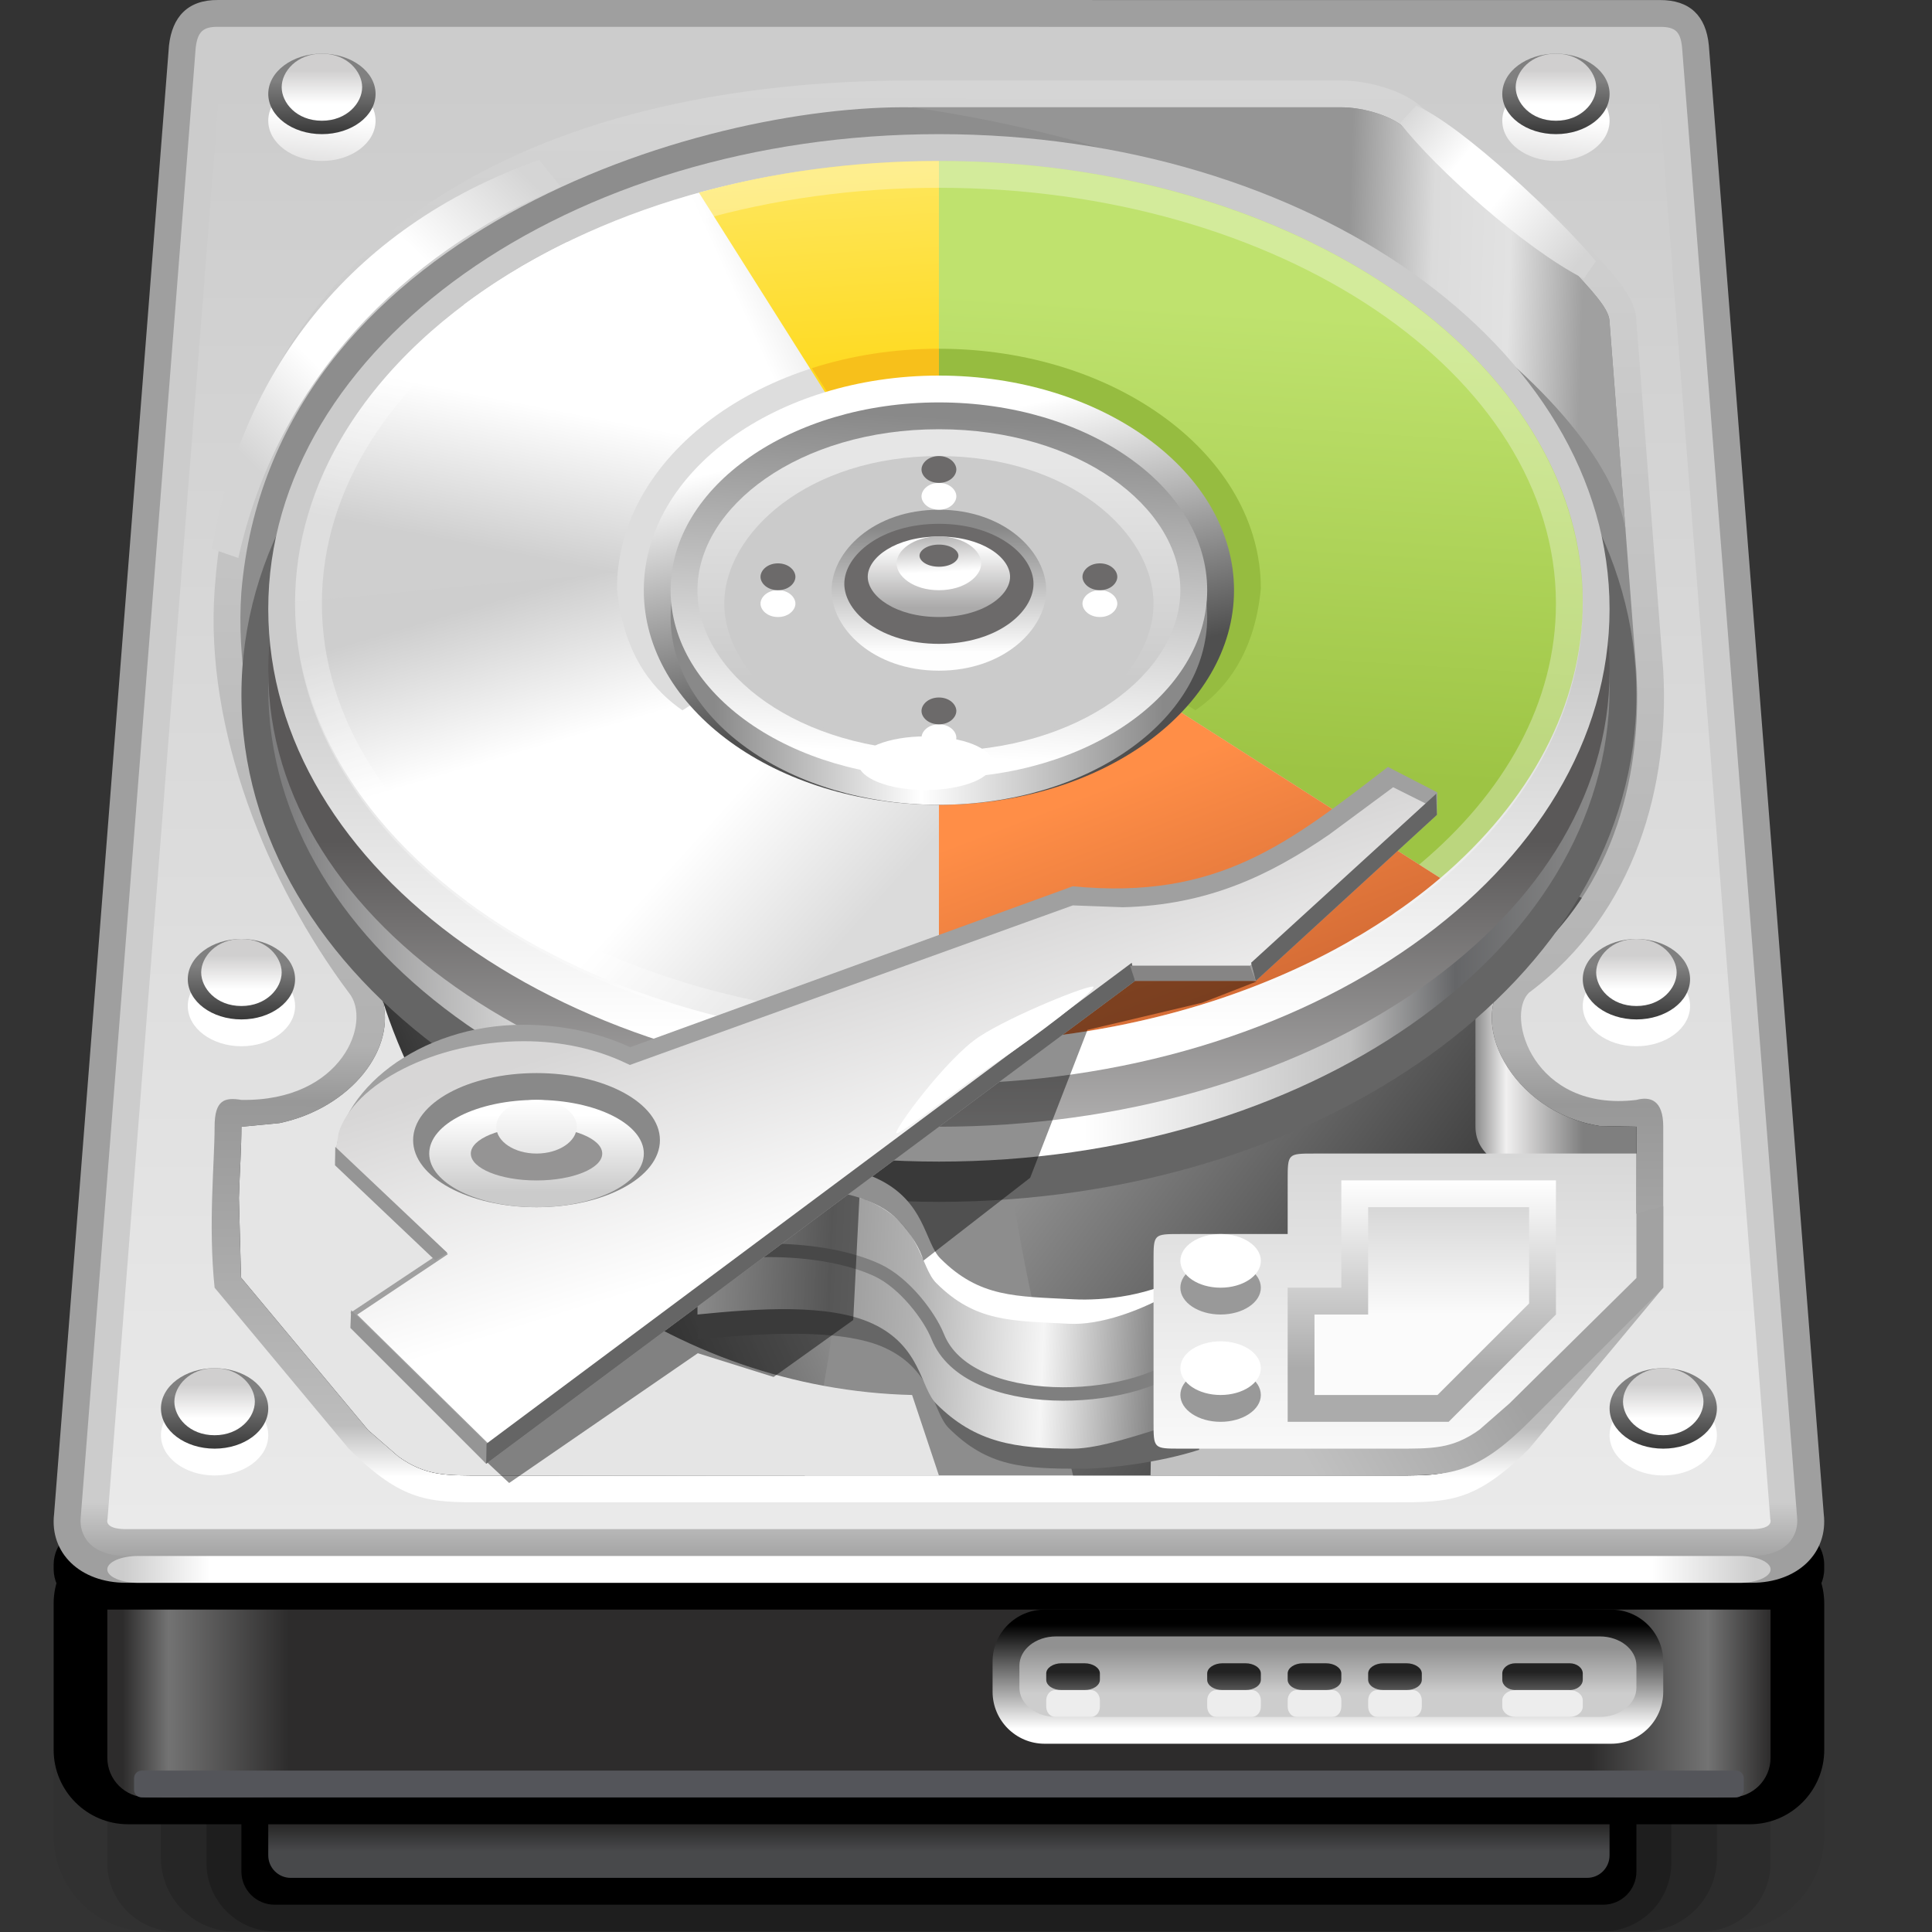 <?xml version="1.0" encoding="UTF-8" standalone="no"?>
<!-- Created with Inkscape (http://www.inkscape.org/) -->

<svg
   xmlns:dc="http://purl.org/dc/elements/1.1/"
   xmlns:cc="http://creativecommons.org/ns#"
   xmlns:rdf="http://www.w3.org/1999/02/22-rdf-syntax-ns#"
   xmlns:svg="http://www.w3.org/2000/svg"
   xmlns="http://www.w3.org/2000/svg"
   xmlns:sodipodi="http://sodipodi.sourceforge.net/DTD/sodipodi-0.dtd"
   xmlns:inkscape="http://www.inkscape.org/namespaces/inkscape"
   width="72"
   height="72"
   id="svg2"
   version="1.1"
   inkscape:version="0.48.3.1 r9886"
   sodipodi:docname="72.svg">
  <rect width="100%" height="100%" fill="#333333" stroke="none"/>
  <defs
     id="defs4">
    <linearGradient
       gradientTransform="matrix(0,-1,1,0,15.975,23.249)"
       y2="0"
       x2="1.5"
       y1="0"
       x1="0"
       gradientUnits="userSpaceOnUse"
       id="LinearGradient_59-1">
      <stop
         id="stop76638"
         stop-color="#ffffff"
         offset="0" />
      <stop
         id="stop76640"
         stop-color="#e5e5e5"
         offset="1" />
    </linearGradient>
    <linearGradient
       gradientTransform="matrix(0,-1,1,0,15.519,22.821)"
       y2="0"
       x2="2.144"
       y1="0"
       x1="0"
       gradientUnits="userSpaceOnUse"
       id="LinearGradient_58-2">
      <stop
         id="stop76633"
         stop-color="#ffffff"
         offset="0" />
      <stop
         id="stop76635"
         stop-color="#cbcbcb"
         offset="1" />
    </linearGradient>
    <linearGradient
       gradientTransform="translate(26.156,20.249)"
       y2="6.75"
       x2="-2.11"
       y1="0"
       x1="0"
       gradientUnits="userSpaceOnUse"
       id="LinearGradient_57-7">
      <stop
         id="stop76628"
         stop-color="#ffffff"
         offset="0" />
      <stop
         id="stop76630"
         stop-color="#d7d6d6"
         offset="1" />
    </linearGradient>
    <linearGradient
       gradientTransform="translate(39.75,17.249)"
       y2="3"
       x2="0"
       y1="0"
       x1="0"
       gradientUnits="userSpaceOnUse"
       id="LinearGradient_56-5">
      <stop
         id="stop76623"
         stop-color="#fbfbfb"
         offset="0" />
      <stop
         id="stop76625"
         stop-color="#d7d7d7"
         offset="1" />
    </linearGradient>
    <linearGradient
       gradientTransform="translate(39.75,20.999)"
       y2="-5.25"
       x2="0"
       y1="0"
       x1="0"
       gradientUnits="userSpaceOnUse"
       id="LinearGradient_55-2">
      <stop
         id="stop76618"
         stop-color="#ffffff"
         offset="0" />
      <stop
         id="stop76620"
         stop-color="#ababab"
         offset="1" />
    </linearGradient>
    <linearGradient
       gradientTransform="translate(38.25,21.749)"
       y2="-8.25"
       x2="0"
       y1="0"
       x1="0"
       gradientUnits="userSpaceOnUse"
       id="LinearGradient_54-1">
      <stop
         id="stop76613"
         stop-color="#d7d7d7"
         offset="0" />
      <stop
         id="stop76615"
         stop-color="#f9f9f9"
         offset="1" />
    </linearGradient>
    <linearGradient
       gradientTransform="translate(19.837,17.939)"
       y2="-0.531"
       x2="13.454"
       y1="0"
       x1="0"
       gradientUnits="userSpaceOnUse"
       id="LinearGradient_53-3">
      <stop
         id="stop76602"
         stop-color="#ffffff"
         offset="0" />
      <stop
         id="stop76604"
         stop-color="#999999"
         offset="0.303" />
      <stop
         id="stop76606"
         stop-color="#b2b2b2"
         offset="0.483" />
      <stop
         id="stop76608"
         stop-color="#f5f5f5"
         offset="0.752" />
      <stop
         id="stop76610"
         stop-color="#7f7f7f"
         offset="1" />
    </linearGradient>
    <linearGradient
       gradientTransform="translate(37.5,12.749)"
       y2="3"
       x2="5.25"
       y1="0"
       x1="0"
       gradientUnits="userSpaceOnUse"
       id="LinearGradient_52-3">
      <stop
         id="stop76597"
         stop-color="#c1c1c1"
         offset="0" />
      <stop
         id="stop76599"
         stop-color="#a2a2a2"
         offset="1" />
    </linearGradient>
    <linearGradient
       gradientTransform="matrix(0.365,-0.931,0.933,0.36,31.31,31.466)"
       y2="0"
       x2="8.27"
       y1="0"
       x1="0"
       gradientUnits="userSpaceOnUse"
       id="LinearGradient_51-5">
      <stop
         id="stop76592"
         stop-color="#ff8e47"
         offset="0" />
      <stop
         id="stop76594"
         stop-color="#ce6733"
         offset="1" />
    </linearGradient>
    <linearGradient
       gradientTransform="matrix(0.365,-0.931,0.933,0.36,31.31,31.466)"
       y2="0"
       x2="8.27"
       y1="0"
       x1="0"
       gradientUnits="userSpaceOnUse"
       id="LinearGradient_50-5">
      <stop
         id="stop76587"
         stop-color="#ff8e47"
         offset="0" />
      <stop
         id="stop76589"
         stop-color="#ce6733"
         offset="1" />
    </linearGradient>
    <linearGradient
       gradientTransform="translate(27.108,39.172)"
       y2="-1.162"
       x2="0.056"
       y1="0"
       x1="0"
       gradientUnits="userSpaceOnUse"
       id="LinearGradient_49-0">
      <stop
         id="stop76582"
         stop-color="#abaaaa"
         offset="0" />
      <stop
         id="stop76584"
         stop-color="#ffffff"
         offset="1" />
    </linearGradient>
    <linearGradient
       gradientTransform="matrix(0,1,-1,0,26.999,37.008)"
       y2="0"
       x2="1.733"
       y1="0"
       x1="0"
       gradientUnits="userSpaceOnUse"
       id="LinearGradient_48-1">
      <stop
         id="stop76577"
         stop-color="#abaaaa"
         offset="0" />
      <stop
         id="stop76579"
         stop-color="#fefefe"
         offset="1" />
    </linearGradient>
    <linearGradient
       gradientTransform="matrix(0,-1,1,0,27,39.233)"
       y2="0"
       x2="3.468"
       y1="0"
       x1="0"
       gradientUnits="userSpaceOnUse"
       id="LinearGradient_47-6">
      <stop
         id="stop76572"
         stop-color="#898989"
         offset="0" />
      <stop
         id="stop76574"
         stop-color="#fefefe"
         offset="1" />
    </linearGradient>
    <linearGradient
       gradientTransform="matrix(0,1,-1,0,27.506,35)"
       y2="0"
       x2="5.999"
       y1="0"
       x1="0"
       gradientUnits="userSpaceOnUse"
       id="LinearGradient_46-2">
      <stop
         id="stop76567"
         stop-color="#cbcbcb"
         offset="0" />
      <stop
         id="stop76569"
         stop-color="#e6e6e6"
         offset="1" />
    </linearGradient>
    <linearGradient
       gradientTransform="matrix(0.055,0.998,-0.998,0.055,28.57,32.774)"
       y2="0"
       x2="9.463"
       y1="0"
       x1="0"
       gradientUnits="userSpaceOnUse"
       id="LinearGradient_45-2">
      <stop
         id="stop76562"
         stop-color="#ffffff"
         offset="0" />
      <stop
         id="stop76564"
         stop-color="#898989"
         offset="1" />
    </linearGradient>
    <linearGradient
       gradientTransform="translate(20.72,35.174)"
       y2="0"
       x2="12.559"
       y1="0"
       x1="0"
       gradientUnits="userSpaceOnUse"
       id="LinearGradient_44-1">
      <stop
         id="stop76555"
         stop-color="#898989"
         offset="0" />
      <stop
         id="stop76557"
         stop-color="#ffffff"
         offset="0.461" />
      <stop
         id="stop76559"
         stop-color="#898989"
         offset="1" />
    </linearGradient>
    <linearGradient
       gradientTransform="translate(25.668,41.868)"
       y2="-7.275"
       x2="1.575"
       y1="0"
       x1="0"
       gradientUnits="userSpaceOnUse"
       id="LinearGradient_43-6">
      <stop
         id="stop76550"
         stop-color="#ffffff"
         offset="0" />
      <stop
         id="stop76552"
         stop-color="#4f4f4f"
         offset="1" />
    </linearGradient>
    <linearGradient
       gradientTransform="matrix(0.064,-0.998,0.998,0.061,24.486,49.087)"
       y2="0"
       x2="6.587"
       y1="0"
       x1="0"
       gradientUnits="userSpaceOnUse"
       id="LinearGradient_42-5">
      <stop
         id="stop76545"
         stop-color="#fee65b"
         offset="0" />
      <stop
         id="stop76547"
         stop-color="#fed816"
         offset="1" />
    </linearGradient>
    <linearGradient
       gradientTransform="matrix(0.368,-0.93,0.934,0.356,31.188,31.829)"
       y2="0"
       x2="7.957"
       y1="0"
       x1="0"
       gradientUnits="userSpaceOnUse"
       id="LinearGradient_41-0">
      <stop
         id="stop76540"
         stop-color="#ff8e47"
         offset="0" />
      <stop
         id="stop76542"
         stop-color="#ce6733"
         offset="1" />
    </linearGradient>
    <linearGradient
       gradientTransform="matrix(-0.066,-0.998,0.998,-0.063,34.119,45.389)"
       y2="0"
       x2="12.766"
       y1="0"
       x1="0"
       gradientUnits="userSpaceOnUse"
       id="LinearGradient_40-7">
      <stop
         id="stop76535"
         stop-color="#bfe26e"
         offset="0" />
      <stop
         id="stop76537"
         stop-color="#9dc444"
         offset="1" />
    </linearGradient>
    <linearGradient
       gradientTransform="matrix(-0.754,0.657,-0.671,-0.741,26.581,30.184)"
       y2="0"
       x2="5.003"
       y1="0"
       x1="0"
       gradientUnits="userSpaceOnUse"
       id="LinearGradient_39-7">
      <stop
         id="stop76530"
         stop-color="#dbdbdb"
         offset="0" />
      <stop
         id="stop76532"
         stop-color="#ffffff"
         offset="1" />
    </linearGradient>
    <linearGradient
       gradientTransform="matrix(0.292,-0.956,0.959,0.283,14.435,37.171)"
       y2="0"
       x2="4.298"
       y1="0"
       x1="0"
       gradientUnits="userSpaceOnUse"
       id="LinearGradient_38-61">
      <stop
         id="stop76525"
         stop-color="#cecece"
         offset="0" />
      <stop
         id="stop76527"
         stop-color="#ffffff"
         offset="1" />
    </linearGradient>
    <linearGradient
       gradientTransform="matrix(-0.2,-0.98,0.981,-0.193,18.623,42.102)"
       y2="0"
       x2="4.193"
       y1="0"
       x1="0"
       gradientUnits="userSpaceOnUse"
       id="LinearGradient_37-0">
      <stop
         id="stop76520"
         stop-color="#ffffff"
         offset="0" />
      <stop
         id="stop76522"
         stop-color="#cfcfcf"
         offset="1" />
    </linearGradient>
    <linearGradient
       gradientTransform="matrix(0.917,0.4,-0.413,0.911,22.393,43.336)"
       y2="0"
       x2="4.11"
       y1="0"
       x1="0"
       gradientUnits="userSpaceOnUse"
       id="LinearGradient_36-2">
      <stop
         id="stop76515"
         stop-color="#ffffff"
         offset="0" />
      <stop
         id="stop76517"
         stop-color="#cbcbcb"
         offset="1" />
    </linearGradient>
    <linearGradient
       gradientTransform="translate(27,25.216)"
       y2="10.033"
       x2="0"
       y1="0"
       x1="0"
       gradientUnits="userSpaceOnUse"
       id="LinearGradient_35-6">
      <stop
         id="stop76510"
         stop-color="#ffffff"
         offset="0" />
      <stop
         id="stop76512"
         stop-color="#cbcbcb"
         offset="1" />
    </linearGradient>
    <linearGradient
       gradientTransform="matrix(0,1,-1,0,27.001,22.499)"
       y2="0"
       x2="7.968"
       y1="0"
       x1="0"
       gradientUnits="userSpaceOnUse"
       id="LinearGradient_34-5">
      <stop
         id="stop76505"
         stop-color="#afaeae"
         offset="0" />
      <stop
         id="stop76507"
         stop-color="#5a5858"
         offset="1" />
    </linearGradient>
    <linearGradient
       gradientTransform="matrix(1,0.013,-0.013,1,8.742,32.801)"
       y2="0"
       x2="36.519"
       y1="0"
       x1="0"
       gradientUnits="userSpaceOnUse"
       id="LinearGradient_33-12">
      <stop
         id="stop76490"
         stop-color="#7e7e7f"
         offset="0" />
      <stop
         id="stop76492"
         stop-color="#d5d5d5"
         offset="0.176" />
      <stop
         id="stop76494"
         stop-color="#ffffff"
         offset="0.27" />
      <stop
         id="stop76496"
         stop-color="#ffffff"
         offset="0.607" />
      <stop
         id="stop76498"
         stop-color="#c1c1c1"
         offset="0.812" />
      <stop
         id="stop76500"
         stop-color="#656668"
         offset="0.893" />
      <stop
         id="stop76502"
         stop-color="#898989"
         offset="1" />
    </linearGradient>
    <linearGradient
       gradientTransform="translate(45,23.999)"
       y2="0"
       x2="-3"
       y1="0"
       x1="0"
       gradientUnits="userSpaceOnUse"
       id="LinearGradient_32-3">
      <stop
         id="stop76483"
         stop-color="#7f7f7f"
         offset="0" />
      <stop
         id="stop76485"
         stop-color="#f1f0f0"
         offset="0.713" />
      <stop
         id="stop76487"
         stop-color="#8d8d8d"
         offset="1" />
    </linearGradient>
    <linearGradient
       gradientTransform="translate(45,16.499)"
       y2="9"
       x2="-12"
       y1="0"
       x1="0"
       gradientUnits="userSpaceOnUse"
       id="LinearGradient_31-93">
      <stop
         id="stop76478"
         stop-color="#171717"
         offset="0" />
      <stop
         id="stop76480"
         stop-color="#8d8d8d"
         offset="1" />
    </linearGradient>
    <linearGradient
       gradientTransform="translate(39.993,50.943)"
       y2="-4.125"
       x2="5.025"
       y1="0"
       x1="0"
       gradientUnits="userSpaceOnUse"
       id="LinearGradient_30-7">
      <stop
         id="stop76469"
         stop-color="#d5d5d5"
         offset="0" />
      <stop
         id="stop76471"
         stop-color="#ffffff"
         offset="0.33" />
      <stop
         id="stop76473"
         stop-color="#ffffff"
         offset="0.558" />
      <stop
         id="stop76475"
         stop-color="#d4d4d4"
         offset="1" />
    </linearGradient>
    <linearGradient
       gradientTransform="translate(38.466,47.708)"
       y2="-0.225"
       x2="6.6"
       y1="0"
       x1="0"
       gradientUnits="userSpaceOnUse"
       id="LinearGradient_29-13">
      <stop
         id="stop76460"
         stop-color="#959595"
         offset="0" />
      <stop
         id="stop76462"
         stop-color="#dbdbdb"
         offset="0.359" />
      <stop
         id="stop76464"
         stop-color="#e2e2e2"
         offset="0.687" />
      <stop
         id="stop76466"
         stop-color="#a0a0a0"
         offset="1" />
    </linearGradient>
    <linearGradient
       gradientTransform="translate(10.5,20.999)"
       y2="4.5"
       x2="9.75"
       y1="0"
       x1="0"
       gradientUnits="userSpaceOnUse"
       id="LinearGradient_28-39">
      <stop
         id="stop76455"
         stop-color="#171717"
         offset="0" />
      <stop
         id="stop76457"
         stop-color="#8d8d8d"
         offset="1" />
    </linearGradient>
    <linearGradient
       gradientTransform="translate(15.914,48.645)"
       y2="-7.974"
       x2="-7.763"
       y1="0"
       x1="0"
       gradientUnits="userSpaceOnUse"
       id="LinearGradient_27-2">
      <stop
         id="stop76446"
         stop-color="#d5d5d5"
         offset="0" />
      <stop
         id="stop76448"
         stop-color="#ffffff"
         offset="0.33" />
      <stop
         id="stop76450"
         stop-color="#ffffff"
         offset="0.707" />
      <stop
         id="stop76452"
         stop-color="#d4d4d4"
         offset="1" />
    </linearGradient>
    <linearGradient
       gradientTransform="translate(29.156,12.693)"
       y2="38.924"
       x2="0.057"
       y1="0"
       x1="0"
       gradientUnits="userSpaceOnUse"
       id="LinearGradient_26-60">
      <stop
         id="stop76435"
         stop-color="#ffffff"
         offset="0" />
      <stop
         id="stop76437"
         stop-color="#bdbdbd"
         offset="3.63838709890842E-02" />
      <stop
         id="stop76439"
         stop-color="#989898"
         offset="0.269" />
      <stop
         id="stop76441"
         stop-color="#b1b1b1"
         offset="0.309" />
      <stop
         id="stop76443"
         stop-color="#d5d5d5"
         offset="1" />
    </linearGradient>
    <linearGradient
       gradientTransform="matrix(0,1,-1,0,47.25,14.343)"
       y2="0"
       x2="0.937"
       y1="0"
       x1="0"
       gradientUnits="userSpaceOnUse"
       id="LinearGradient_25-88">
      <stop
         id="stop76430"
         stop-color="#ffffff"
         offset="0" />
      <stop
         id="stop76432"
         stop-color="#d0cfcf"
         offset="1" />
    </linearGradient>
    <linearGradient
       gradientTransform="translate(47.25,13.499)"
       y2="1.5"
       x2="0"
       y1="0"
       x1="0"
       gradientUnits="userSpaceOnUse"
       id="LinearGradient_24-20">
      <stop
         id="stop76425"
         stop-color="#383838"
         offset="0" />
      <stop
         id="stop76427"
         stop-color="#808080"
         offset="1" />
    </linearGradient>
    <linearGradient
       gradientTransform="matrix(0,1,-1,0,6.75,14.343)"
       y2="0"
       x2="0.937"
       y1="0"
       x1="0"
       gradientUnits="userSpaceOnUse"
       id="LinearGradient_23-847">
      <stop
         id="stop76420"
         stop-color="#ffffff"
         offset="0" />
      <stop
         id="stop76422"
         stop-color="#d0cfcf"
         offset="1" />
    </linearGradient>
    <linearGradient
       gradientTransform="translate(6.75,13.499)"
       y2="1.5"
       x2="0"
       y1="0"
       x1="0"
       gradientUnits="userSpaceOnUse"
       id="LinearGradient_22-40">
      <stop
         id="stop76415"
         stop-color="#383838"
         offset="0" />
      <stop
         id="stop76417"
         stop-color="#808080"
         offset="1" />
    </linearGradient>
    <linearGradient
       gradientTransform="matrix(0,1,-1,0,44.25,51.093)"
       y2="0"
       x2="0.937"
       y1="0"
       x1="0"
       gradientUnits="userSpaceOnUse"
       id="LinearGradient_21-97">
      <stop
         id="stop76410"
         stop-color="#ffffff"
         offset="0" />
      <stop
         id="stop76412"
         stop-color="#d0cfcf"
         offset="1" />
    </linearGradient>
    <linearGradient
       gradientTransform="translate(44.25,50.249)"
       y2="1.5"
       x2="0"
       y1="0"
       x1="0"
       gradientUnits="userSpaceOnUse"
       id="LinearGradient_20-98">
      <stop
         id="stop76405"
         stop-color="#383838"
         offset="0" />
      <stop
         id="stop76407"
         stop-color="#808080"
         offset="1" />
    </linearGradient>
    <linearGradient
       gradientTransform="matrix(0.081,0.997,-0.996,0.093,44.229,48.743)"
       y2="0"
       x2="1.996"
       y1="0"
       x1="0"
       gradientUnits="userSpaceOnUse"
       id="LinearGradient_19-95">
      <stop
         id="stop76400"
         stop-color="#d4d3d3"
         offset="0" />
      <stop
         id="stop76402"
         stop-color="#ffffff"
         offset="1" />
    </linearGradient>
    <linearGradient
       gradientTransform="matrix(0,1,-1,0,46.5,26.343)"
       y2="0"
       x2="0.937"
       y1="0"
       x1="0"
       gradientUnits="userSpaceOnUse"
       id="LinearGradient_18-15">
      <stop
         id="stop76395"
         stop-color="#ffffff"
         offset="0" />
      <stop
         id="stop76397"
         stop-color="#d0cfcf"
         offset="1" />
    </linearGradient>
    <linearGradient
       gradientTransform="translate(46.5,25.499)"
       y2="1.5"
       x2="0"
       y1="0"
       x1="0"
       gradientUnits="userSpaceOnUse"
       id="LinearGradient_17-73">
      <stop
         id="stop76390"
         stop-color="#383838"
         offset="0" />
      <stop
         id="stop76392"
         stop-color="#808080"
         offset="1" />
    </linearGradient>
    <linearGradient
       gradientTransform="matrix(0,1,-1,0,7.5,26.343)"
       y2="0"
       x2="0.937"
       y1="0"
       x1="0"
       gradientUnits="userSpaceOnUse"
       id="LinearGradient_16-62">
      <stop
         id="stop76385"
         stop-color="#ffffff"
         offset="0" />
      <stop
         id="stop76387"
         stop-color="#d0cfcf"
         offset="1" />
    </linearGradient>
    <linearGradient
       gradientTransform="translate(7.5,25.499)"
       y2="1.5"
       x2="0"
       y1="0"
       x1="0"
       gradientUnits="userSpaceOnUse"
       id="LinearGradient_15-02">
      <stop
         id="stop76380"
         stop-color="#383838"
         offset="0" />
      <stop
         id="stop76382"
         stop-color="#808080"
         offset="1" />
    </linearGradient>
    <linearGradient
       gradientTransform="matrix(0,1,-1,0,9.75,51.093)"
       y2="0"
       x2="0.937"
       y1="0"
       x1="0"
       gradientUnits="userSpaceOnUse"
       id="LinearGradient_14-86">
      <stop
         id="stop76375"
         stop-color="#ffffff"
         offset="0" />
      <stop
         id="stop76377"
         stop-color="#d0cfcf"
         offset="1" />
    </linearGradient>
    <linearGradient
       gradientTransform="translate(9.75,50.249)"
       y2="1.5"
       x2="0"
       y1="0"
       x1="0"
       gradientUnits="userSpaceOnUse"
       id="LinearGradient_13-54">
      <stop
         id="stop76370"
         stop-color="#383838"
         offset="0" />
      <stop
         id="stop76372"
         stop-color="#808080"
         offset="1" />
    </linearGradient>
    <linearGradient
       gradientTransform="matrix(0.081,0.997,-0.996,0.093,9.729,48.743)"
       y2="0"
       x2="1.996"
       y1="0"
       x1="0"
       gradientUnits="userSpaceOnUse"
       id="LinearGradient_12-87">
      <stop
         id="stop76365"
         stop-color="#d4d3d3"
         offset="0" />
      <stop
         id="stop76367"
         stop-color="#ffffff"
         offset="1" />
    </linearGradient>
    <linearGradient
       gradientTransform="translate(4.185,10.124)"
       y2="0"
       x2="45.631"
       y1="0"
       x1="0"
       gradientUnits="userSpaceOnUse"
       id="LinearGradient_11-95">
      <stop
         id="stop76356"
         stop-color="#cccccc"
         offset="0" />
      <stop
         id="stop76358"
         stop-color="#ffffff"
         offset="5.35826943814754E-02" />
      <stop
         id="stop76360"
         stop-color="#ffffff"
         offset="0.937" />
      <stop
         id="stop76362"
         stop-color="#cccccc"
         offset="1" />
    </linearGradient>
    <linearGradient
       gradientTransform="translate(46.5,51.749)"
       y2="-40.5"
       x2="0"
       y1="0"
       x1="0"
       gradientUnits="userSpaceOnUse"
       id="LinearGradient_10-049">
      <stop
         id="stop76351"
         stop-color="#cccccc"
         offset="0" />
      <stop
         id="stop76353"
         stop-color="#eaeaea"
         offset="1" />
    </linearGradient>
    <linearGradient
       gradientTransform="translate(45.75,11.999)"
       y2="-1.5"
       x2="0"
       y1="0"
       x1="0"
       gradientUnits="userSpaceOnUse"
       id="LinearGradient_9-51">
      <stop
         id="stop76346"
         stop-color="#cccccc"
         offset="0" />
      <stop
         id="stop76348"
         stop-color="#a4a4a4"
         offset="1" />
    </linearGradient>
    <linearGradient
       gradientTransform="matrix(0,-1,1,0,30.857,7.248)"
       y2="0"
       x2="0.498"
       y1="0"
       x1="0"
       gradientUnits="userSpaceOnUse"
       id="LinearGradient_8-46">
      <stop
         id="stop76341"
         stop-color="#222222"
         offset="0" />
      <stop
         id="stop76343"
         stop-color="#565656"
         offset="1" />
    </linearGradient>
    <linearGradient
       gradientTransform="matrix(0,-1,1,0,39.858,7.248)"
       y2="0"
       x2="0.498"
       y1="0"
       x1="0"
       gradientUnits="userSpaceOnUse"
       id="LinearGradient_7-184">
      <stop
         id="stop76336"
         stop-color="#222222"
         offset="0" />
      <stop
         id="stop76338"
         stop-color="#565656"
         offset="1" />
    </linearGradient>
    <linearGradient
       gradientTransform="matrix(0,-1,1,0,37.608,7.248)"
       y2="0"
       x2="0.498"
       y1="0"
       x1="0"
       gradientUnits="userSpaceOnUse"
       id="LinearGradient_6-559">
      <stop
         id="stop76331"
         stop-color="#222222"
         offset="0" />
      <stop
         id="stop76333"
         stop-color="#565656"
         offset="1" />
    </linearGradient>
    <linearGradient
       gradientTransform="matrix(0,-1,1,0,35.357,7.248)"
       y2="0"
       x2="0.499"
       y1="0"
       x1="0"
       gradientUnits="userSpaceOnUse"
       id="LinearGradient_5-447">
      <stop
         id="stop76326"
         stop-color="#222222"
         offset="0" />
      <stop
         id="stop76328"
         stop-color="#565656"
         offset="1" />
    </linearGradient>
    <linearGradient
       gradientTransform="matrix(0,-1,1,0,44.036,7.248)"
       y2="0"
       x2="0.498"
       y1="0"
       x1="0"
       gradientUnits="userSpaceOnUse"
       id="LinearGradient_4-60">
      <stop
         id="stop76321"
         stop-color="#222222"
         offset="0" />
      <stop
         id="stop76323"
         stop-color="#565656"
         offset="1" />
    </linearGradient>
    <linearGradient
       gradientTransform="matrix(0,-1,1,0,36.872,7.928)"
       y2="0"
       x2="1.285"
       y1="0"
       x1="0"
       gradientUnits="userSpaceOnUse"
       id="LinearGradient_3-57">
      <stop
         id="stop76316"
         stop-color="#919191"
         offset="0" />
      <stop
         id="stop76318"
         stop-color="#cdcdcd"
         offset="1" />
    </linearGradient>
    <linearGradient
       gradientTransform="translate(38.083,8.581)"
       y2="-2.915"
       x2="0"
       y1="0"
       x1="0"
       gradientUnits="userSpaceOnUse"
       id="LinearGradient_2-240">
      <stop
         id="stop76311"
         stop-color="#000000"
         offset="0" />
      <stop
         id="stop76313"
         stop-color="#ffffff"
         offset="1" />
    </linearGradient>
    <linearGradient
       gradientTransform="translate(4.172,5.769)"
       y2="0"
       x2="46.078"
       y1="0"
       x1="0"
       gradientUnits="userSpaceOnUse"
       id="LinearGradient_1-429">
      <stop
         id="stop76298"
         stop-color="#2d2c2c"
         offset="0" />
      <stop
         id="stop76300"
         stop-color="#737373"
         offset="0.028" />
      <stop
         id="stop76302"
         stop-color="#2d2c2c"
         offset="0.101" />
      <stop
         id="stop76304"
         stop-color="#2d2c2c"
         offset="0.89" />
      <stop
         id="stop76306"
         stop-color="#737373"
         offset="0.962" />
      <stop
         id="stop76308"
         stop-color="#2d2c2c"
         offset="1" />
    </linearGradient>
    <linearGradient
       gradientTransform="translate(29.25,2.999)"
       y2="-0.75"
       x2="0"
       y1="0"
       x1="0"
       gradientUnits="userSpaceOnUse"
       id="LinearGradient-55">
      <stop
         id="stop76293"
         stop-color="#282727"
         offset="0" />
      <stop
         id="stop76295"
         stop-color="#48494b"
         offset="1" />
    </linearGradient>
  </defs>
  <sodipodi:namedview
     id="base"
     pagecolor="#ffffff"
     bordercolor="#666666"
     borderopacity="1.0"
     inkscape:pageopacity="0.0"
     inkscape:pageshadow="2"
     inkscape:zoom="4.814789"
     inkscape:cx="34.756303"
     inkscape:cy="35.151261"
     inkscape:document-units="px"
     inkscape:current-layer="layer1"
     showgrid="false"
     inkscape:snap-page="true"
     inkscape:snap-grids="false"
     inkscape:snap-to-guides="false"
     inkscape:window-width="901"
     inkscape:window-height="665"
     inkscape:window-x="520"
     inkscape:window-y="200"
     inkscape:window-maximized="0">
    <inkscape:grid
       type="xygrid"
       id="grid11920"
       empspacing="5"
       visible="true"
       enabled="true"
       snapvisiblegridlinesonly="true" />
  </sodipodi:namedview>
  <g
     inkscape:label="Layer 1"
     inkscape:groupmode="layer"
     id="layer1"
     transform="translate(0,-980.362)">
    <g
       style="fill-rule:evenodd;stroke-width:0.501;stroke-linejoin:bevel;overflow:visible"
       id="g77152"
       transform="matrix(1.333,0,0,1.333,-1,980.361)">
      <g
         transform="scale(1,-1)"
         font-size="16"
         id="Document"
         style="font-size:16px;fill:none;stroke:#000000;font-family:Times New Roman">
        <g
           transform="translate(0,-54)"
           id="Spread">
          <g
             id="MouseOff">
            <g
               id="Group"
               style="stroke-linejoin:miter">
              <g
                 stroke-miterlimit="79.84"
                 id="Group_1"
                 style="fill:#000000;stroke:none">
                <path
                   id="path76647"
                   d="m 2.25,7.838 0,-5.177 C 2.25,1.193 3.443,0 4.911,0 l 44.177,0 c 1.468,0 2.661,1.193 2.661,2.661 l 0,5.177 c 0,1.468 -1.193,2.661 -2.661,2.661 l -44.177,0 C 3.443,10.499 2.25,9.306 2.25,7.838 z"
                   inkscape:connector-curvature="0"
                   style="fill-opacity:0.035;marker-start:none;marker-end:none" />
                <path
                   id="path76649"
                   d="m 3.749,8.586 0,-6.673 C 3.749,0.858 4.607,0 5.662,0 l 42.675,0 c 1.055,0 1.913,0.858 1.913,1.913 l 0,6.673 c 0,1.055 -0.858,1.913 -1.913,1.913 l -42.675,0 c -1.055,0 -1.913,-0.858 -1.913,-1.913 z"
                   inkscape:connector-curvature="0"
                   style="fill-opacity:0.11;marker-start:none;marker-end:none" />
                <path
                   id="path76651"
                   d="m 5.249,8.436 0,-6.373 C 5.249,0.925 6.174,0 7.312,0 l 39.375,0 c 1.138,0 2.063,0.925 2.063,2.063 l 0,6.373 c 0,1.138 -0.925,2.063 -2.063,2.063 l -39.375,0 c -1.138,0 -2.063,-0.925 -2.063,-2.063 z"
                   inkscape:connector-curvature="0"
                   style="fill-opacity:0.145;marker-start:none;marker-end:none" />
                <path
                   id="path76653"
                   d="m 6.523,8.586 0,-6.673 C 6.523,0.858 7.381,0 8.436,0 l 37.127,0 c 1.055,0 1.913,0.858 1.913,1.913 l 0,6.673 c 0,1.055 -0.858,1.913 -1.913,1.913 l -37.127,0 c -1.055,0 -1.913,-0.858 -1.913,-1.913 z"
                   inkscape:connector-curvature="0"
                   style="fill-opacity:0.2;marker-start:none;marker-end:none" />
              </g>
              <g
                 id="Group_2">
                <path
                   id="path76656"
                   stroke-miterlimit="79.84"
                   d="m 7.499,3.572 0,-1.895 c 0,-0.512 0.416,-0.928 0.928,-0.928 l 37.145,0 c 0.512,0 0.928,0.416 0.928,0.928 l 0,1.895 C 46.5,4.084 46.084,4.5 45.572,4.5 L 8.427,4.5 C 7.915,4.5 7.499,4.084 7.499,3.572 z"
                   inkscape:connector-curvature="0"
                   style="fill:#000000;stroke:none;stroke-width:0.182;marker-start:none;marker-end:none" />
                <path
                   style="fill:url(#LinearGradient-55);stroke:none;stroke-width:0.182;marker-start:none;marker-end:none"
                   id="path76658"
                   stroke-miterlimit="79.84"
                   d="m 8.25,3.87 0,-1.743 c 0,-0.346 0.282,-0.628 0.628,-0.628 l 36.243,0 c 0.346,0 0.628,0.282 0.628,0.628 l 0,1.743 c 0,0.346 -0.282,0.628 -0.628,0.628 l -36.243,0 C 8.532,4.498 8.25,4.216 8.25,3.87 z"
                   inkscape:connector-curvature="0" />
                <path
                   id="path76660"
                   stroke-miterlimit="79.84"
                   d="m 2.25,9.168 0,-4.089 c 0,-1.148 0.933,-2.081 2.081,-2.081 l 45.339,0 c 1.148,0 2.081,0.933 2.081,2.081 l 0,4.089 c 0,1.148 -0.933,2.081 -2.081,2.081 l -45.339,0 C 3.183,11.249 2.25,10.316 2.25,9.168 z"
                   inkscape:connector-curvature="0"
                   style="fill:#000000;stroke:none;stroke-width:0.182;marker-start:none;marker-end:none" />
                <path
                   style="fill:url(#LinearGradient_1-429);stroke:none;stroke-width:0.182;marker-start:none;marker-end:none"
                   id="path76662"
                   stroke-miterlimit="79.84"
                   d="m 3.751,11.125 0,-6.269 c 0,-0.611 0.496,-1.107 1.107,-1.107 l 44.285,0 c 0.611,0 1.107,0.496 1.107,1.107 l 0,6.269 c 0,0.611 -0.496,1.107 -1.107,1.107 l -44.285,0 c -0.611,0 -1.107,-0.496 -1.107,-1.107 z"
                   inkscape:connector-curvature="0" />
                <path
                   id="path76664"
                   stroke-miterlimit="79.84"
                   d="m 2.25,10.133 0,0.122 c 0,0.626 0.554,1.134 1.237,1.134 l 47.026,0 c 0.682,0 1.237,-0.508 1.237,-1.134 l 0,-0.122 c 0,-0.625 -0.555,-1.134 -1.237,-1.134 l -47.026,0 c -0.683,0 -1.237,0.509 -1.237,1.134 z"
                   inkscape:connector-curvature="0"
                   style="fill:#000000;stroke:none;stroke-width:0.182;marker-start:none;marker-end:none" />
                <path
                   style="fill:url(#LinearGradient_2-240);stroke:none;stroke-width:0.182;marker-start:none;marker-end:none"
                   id="path76666"
                   stroke-miterlimit="79.84"
                   d="m 28.5,6.704 0,0.84 c 0,0.803 0.653,1.455 1.456,1.455 l 15.838,0 c 0.803,0 1.456,-0.652 1.456,-1.455 l 0,-0.84 C 47.25,5.9 46.597,5.249 45.794,5.249 l -15.838,0 C 29.153,5.249 28.5,5.9 28.5,6.704 z"
                   inkscape:connector-curvature="0" />
                <path
                   style="fill:url(#LinearGradient_3-57);stroke:none;stroke-width:0.182;marker-start:none;marker-end:none"
                   id="path76668"
                   stroke-miterlimit="79.84"
                   d="m 29.25,6.817 0,0.614 c 0,0.452 0.457,0.818 1.022,0.818 l 15.206,0 c 0.565,0 1.022,-0.366 1.022,-0.818 l 0,-0.614 c 0,-0.451 -0.457,-0.818 -1.022,-0.818 l -15.206,0 c -0.565,0 -1.022,0.367 -1.022,0.818 z"
                   inkscape:connector-curvature="0" />
                <path
                   style="fill:url(#LinearGradient_4-60);stroke:none;stroke-width:0.182;marker-start:none;marker-end:none"
                   id="path76670"
                   stroke-miterlimit="79.84"
                   d="m 42.75,7.036 0,0.177 c 0,0.157 0.166,0.286 0.369,0.286 l 1.512,0 C 44.834,7.499 45,7.37 45,7.213 L 45,7.036 C 45,6.878 44.834,6.749 44.631,6.749 l -1.512,0 c -0.203,0 -0.369,0.129 -0.369,0.287 z"
                   inkscape:connector-curvature="0" />
                <path
                   style="fill:url(#LinearGradient_5-447);stroke:none;stroke-width:0.182;marker-start:none;marker-end:none"
                   id="path76672"
                   stroke-miterlimit="79.84"
                   d="m 34.5,7.035 0,0.177 c 0,0.158 0.193,0.287 0.431,0.287 l 0.638,0 C 35.807,7.499 36,7.37 36,7.212 L 36,7.035 C 36,6.878 35.807,6.749 35.569,6.749 l -0.638,0 c -0.238,0 -0.431,0.129 -0.431,0.286 z"
                   inkscape:connector-curvature="0" />
                <path
                   style="fill:url(#LinearGradient_6-559);stroke:none;stroke-width:0.182;marker-start:none;marker-end:none"
                   id="path76674"
                   stroke-miterlimit="79.84"
                   d="m 36.75,7.036 0,0.177 c 0,0.157 0.193,0.286 0.429,0.286 l 0.64,0 c 0.237,0 0.431,-0.129 0.431,-0.286 l 0,-0.177 c 0,-0.158 -0.194,-0.287 -0.431,-0.287 l -0.64,0 c -0.236,0 -0.429,0.129 -0.429,0.287 z"
                   inkscape:connector-curvature="0" />
                <path
                   style="fill:url(#LinearGradient_7-184);stroke:none;stroke-width:0.182;marker-start:none;marker-end:none"
                   id="path76676"
                   stroke-miterlimit="79.84"
                   d="m 39,7.036 0,0.177 c 0,0.157 0.193,0.286 0.43,0.286 l 0.64,0 c 0.237,0 0.43,-0.129 0.43,-0.286 l 0,-0.177 c 0,-0.158 -0.193,-0.287 -0.43,-0.287 l -0.64,0 C 39.193,6.749 39,6.878 39,7.036 z"
                   inkscape:connector-curvature="0" />
                <path
                   style="fill:url(#LinearGradient_8-46);stroke:none;stroke-width:0.182;marker-start:none;marker-end:none"
                   id="path76678"
                   stroke-miterlimit="79.84"
                   d="m 30,7.036 0,0.177 c 0,0.157 0.193,0.286 0.431,0.286 l 0.638,0 c 0.238,0 0.431,-0.129 0.431,-0.286 l 0,-0.177 c 0,-0.158 -0.193,-0.287 -0.431,-0.287 l -0.638,0 C 30.193,6.749 30,6.878 30,7.036 z"
                   inkscape:connector-curvature="0" />
                <path
                   id="path76680"
                   stroke-miterlimit="79.84"
                   d="m 42.75,6.287 0,0.176 c 0,0.157 0.166,0.286 0.369,0.286 l 1.512,0 C 44.834,6.749 45,6.62 45,6.463 L 45,6.287 C 45,6.128 44.834,5.999 44.631,5.999 l -1.512,0 c -0.203,0 -0.369,0.129 -0.369,0.288 z"
                   inkscape:connector-curvature="0"
                   style="fill:#ededed;stroke:none;stroke-width:0.182;marker-start:none;marker-end:none" />
                <path
                   id="path76682"
                   stroke-miterlimit="79.84"
                   d="m 39,6.287 0,0.176 c 0,0.157 0.111,0.286 0.246,0.286 l 1.008,0 c 0.135,0 0.246,-0.129 0.246,-0.286 l 0,-0.176 c 0,-0.159 -0.111,-0.288 -0.246,-0.288 l -1.008,0 C 39.111,5.999 39,6.128 39,6.287 z"
                   inkscape:connector-curvature="0"
                   style="fill:#ededed;stroke:none;stroke-width:0.182;marker-start:none;marker-end:none" />
                <path
                   id="path76684"
                   stroke-miterlimit="79.84"
                   d="m 36.75,6.287 0,0.176 c 0,0.157 0.111,0.286 0.246,0.286 l 1.008,0 c 0.135,0 0.246,-0.129 0.246,-0.286 l 0,-0.176 c 0,-0.159 -0.111,-0.288 -0.246,-0.288 l -1.008,0 c -0.135,0 -0.246,0.129 -0.246,0.288 z"
                   inkscape:connector-curvature="0"
                   style="fill:#ededed;stroke:none;stroke-width:0.182;marker-start:none;marker-end:none" />
                <path
                   id="path76686"
                   stroke-miterlimit="79.84"
                   d="m 34.5,6.287 0,0.176 c 0,0.157 0.111,0.286 0.246,0.286 l 1.008,0 C 35.889,6.749 36,6.62 36,6.463 L 36,6.287 C 36,6.128 35.889,5.999 35.754,5.999 l -1.008,0 c -0.135,0 -0.246,0.129 -0.246,0.288 z"
                   inkscape:connector-curvature="0"
                   style="fill:#ededed;stroke:none;stroke-width:0.182;marker-start:none;marker-end:none" />
                <path
                   id="path76688"
                   stroke-miterlimit="79.84"
                   d="m 30,6.287 0,0.176 c 0,0.157 0.111,0.286 0.246,0.286 l 1.008,0 c 0.135,0 0.246,-0.129 0.246,-0.286 l 0,-0.176 c 0,-0.159 -0.111,-0.288 -0.246,-0.288 l -1.008,0 C 30.111,5.999 30,6.128 30,6.287 z"
                   inkscape:connector-curvature="0"
                   style="fill:#ededed;stroke:none;stroke-width:0.182;marker-start:none;marker-end:none" />
                <g
                   id="Group_3"
                   style="stroke:none">
                  <path
                     id="path76691"
                     stroke-miterlimit="79.84"
                     d="m 4.275,9.749 c -1.286,0 -2.143,0.835 -2.012,1.926 l 3.212,41.056 c 0.089,0.785 0.516,1.277 1.373,1.268 l 24.439,0 0,-0.001 15.864,0 c 0.845,0.005 1.295,-0.445 1.374,-1.268 L 51.737,11.675 C 51.868,10.584 51.01,9.749 49.725,9.749 l -45.45,0 z"
                     inkscape:connector-curvature="0"
                     style="fill:#9f9f9f;stroke-width:0.182;marker-start:none;marker-end:none" />
                  <path
                     style="fill:url(#LinearGradient_9-51);stroke-width:0.182;marker-start:none;marker-end:none"
                     id="path76693"
                     stroke-miterlimit="79.84"
                     d="m 3.009,11.601 3.212,41.058 c 0.052,0.459 0.212,0.594 0.623,0.59 l 24.442,-0.001 15.867,0 c 0.431,0.002 0.58,-0.125 0.624,-0.584 L 50.99,11.601 c 0.066,-0.546 -0.307,-1.102 -1.265,-1.102 l -45.45,0 c -0.96,0 -1.332,0.555 -1.266,1.102 z"
                     inkscape:connector-curvature="0" />
                  <path
                     style="fill:url(#LinearGradient_10-049);stroke-width:0.182;marker-start:none;marker-end:none"
                     id="path76695"
                     stroke-miterlimit="79.84"
                     d="m 3.756,11.527 3.205,40.971 40.076,0 3.206,-40.971 c 10e-4,-10e-4 0.114,-0.278 -0.518,-0.278 l -45.45,0 c -0.633,0 -0.52,0.276 -0.519,0.278 z"
                     inkscape:connector-curvature="0" />
                  <path
                     style="fill:url(#LinearGradient_11-95);stroke-width:0.182;marker-start:none;marker-end:none"
                     id="path76697"
                     stroke-miterlimit="79.84"
                     d="m 3.75,10.124 0,-0.001 c 0,-0.207 0.388,-0.375 0.865,-0.375 l 44.771,0 c 0.477,0 0.865,0.168 0.865,0.375 l 0,0.001 c 0,0.207 -0.388,0.375 -0.865,0.375 l -44.771,0 c -0.477,0 -0.865,-0.168 -0.865,-0.375 z"
                     inkscape:connector-curvature="0" />
                  <g
                     stroke-miterlimit="79.84"
                     id="Group_4">
                    <path
                       style="fill:url(#LinearGradient_12-87);marker-start:none;marker-end:none"
                       id="path76700"
                       d="m 9.75,51.749 c 0.828,0 1.5,-0.504 1.5,-1.125 0,-0.621 -0.672,-1.125 -1.5,-1.125 -0.828,0 -1.5,0.504 -1.5,1.125 0,0.621 0.672,1.125 1.5,1.125 z"
                       inkscape:connector-curvature="0" />
                    <g
                       id="Group_5">
                      <path
                         style="fill:url(#LinearGradient_13-54);marker-start:none;marker-end:none"
                         id="path76703"
                         d="m 9.75,52.499 c 0.828,0 1.5,-0.504 1.5,-1.125 0,-0.621 -0.672,-1.125 -1.5,-1.125 -0.828,0 -1.5,0.504 -1.5,1.125 0,0.621 0.672,1.125 1.5,1.125 z"
                         inkscape:connector-curvature="0" />
                      <path
                         style="fill:url(#LinearGradient_14-86);marker-start:none;marker-end:none"
                         id="path76705"
                         d="m 8.625,51.562 c 0,0.438 0.426,0.937 1.125,0.937 0.712,0 1.125,-0.509 1.125,-0.937 0,-0.44 -0.427,-0.938 -1.125,-0.938 -0.713,0 -1.125,0.508 -1.125,0.938 z"
                         inkscape:connector-curvature="0" />
                    </g>
                  </g>
                  <g
                     stroke-miterlimit="79.84"
                     id="Group_6">
                    <path
                       id="path76708"
                       d="m 7.5,26.999 c 0.828,0 1.5,-0.504 1.5,-1.125 0,-0.621 -0.672,-1.125 -1.5,-1.125 -0.828,0 -1.5,0.504 -1.5,1.125 0,0.621 0.672,1.125 1.5,1.125 z"
                       inkscape:connector-curvature="0"
                       style="fill:#ffffff;marker-start:none;marker-end:none" />
                    <g
                       id="Group_7">
                      <path
                         style="fill:url(#LinearGradient_15-02);marker-start:none;marker-end:none"
                         id="path76711"
                         d="m 7.5,27.749 c 0.828,0 1.5,-0.504 1.5,-1.125 0,-0.621 -0.672,-1.125 -1.5,-1.125 -0.828,0 -1.5,0.504 -1.5,1.125 0,0.621 0.672,1.125 1.5,1.125 z"
                         inkscape:connector-curvature="0" />
                      <path
                         style="fill:url(#LinearGradient_16-62);marker-start:none;marker-end:none"
                         id="path76713"
                         d="m 6.375,26.812 c 0,0.438 0.426,0.937 1.125,0.937 0.712,0 1.125,-0.509 1.125,-0.937 0,-0.44 -0.427,-0.938 -1.125,-0.938 -0.713,0 -1.125,0.508 -1.125,0.938 z"
                         inkscape:connector-curvature="0" />
                    </g>
                  </g>
                  <g
                     stroke-miterlimit="79.84"
                     id="Group_8">
                    <path
                       id="path76716"
                       d="m 46.5,26.999 c 0.828,0 1.5,-0.504 1.5,-1.125 0,-0.621 -0.672,-1.125 -1.5,-1.125 -0.828,0 -1.5,0.504 -1.5,1.125 0,0.621 0.672,1.125 1.5,1.125 z"
                       inkscape:connector-curvature="0"
                       style="fill:#ffffff;marker-start:none;marker-end:none" />
                    <g
                       id="Group_9">
                      <path
                         style="fill:url(#LinearGradient_17-73);marker-start:none;marker-end:none"
                         id="path76719"
                         d="m 46.5,27.749 c 0.828,0 1.5,-0.504 1.5,-1.125 0,-0.621 -0.672,-1.125 -1.5,-1.125 -0.828,0 -1.5,0.504 -1.5,1.125 0,0.621 0.672,1.125 1.5,1.125 z"
                         inkscape:connector-curvature="0" />
                      <path
                         style="fill:url(#LinearGradient_18-15);marker-start:none;marker-end:none"
                         id="path76721"
                         d="m 45.375,26.812 c 0,0.438 0.426,0.937 1.125,0.937 0.712,0 1.125,-0.509 1.125,-0.937 0,-0.44 -0.427,-0.938 -1.125,-0.938 -0.713,0 -1.125,0.508 -1.125,0.938 z"
                         inkscape:connector-curvature="0" />
                    </g>
                  </g>
                  <g
                     stroke-miterlimit="79.84"
                     id="Group_10">
                    <path
                       style="fill:url(#LinearGradient_19-95);marker-start:none;marker-end:none"
                       id="path76724"
                       d="m 44.25,51.749 c 0.828,0 1.5,-0.504 1.5,-1.125 0,-0.621 -0.672,-1.125 -1.5,-1.125 -0.828,0 -1.5,0.504 -1.5,1.125 0,0.621 0.672,1.125 1.5,1.125 z"
                       inkscape:connector-curvature="0" />
                    <g
                       id="Group_11">
                      <path
                         style="fill:url(#LinearGradient_20-98);marker-start:none;marker-end:none"
                         id="path76727"
                         d="m 44.25,52.499 c 0.828,0 1.5,-0.504 1.5,-1.125 0,-0.621 -0.672,-1.125 -1.5,-1.125 -0.828,0 -1.5,0.504 -1.5,1.125 0,0.621 0.672,1.125 1.5,1.125 z"
                         inkscape:connector-curvature="0" />
                      <path
                         style="fill:url(#LinearGradient_21-97);marker-start:none;marker-end:none"
                         id="path76729"
                         d="m 43.125,51.562 c 0,0.438 0.426,0.937 1.125,0.937 0.712,0 1.125,-0.509 1.125,-0.937 0,-0.44 -0.427,-0.938 -1.125,-0.938 -0.713,0 -1.125,0.508 -1.125,0.938 z"
                         inkscape:connector-curvature="0" />
                    </g>
                  </g>
                  <g
                     stroke-miterlimit="79.84"
                     id="Group_12">
                    <path
                       id="path76732"
                       d="m 6.75,14.999 c 0.828,0 1.5,-0.504 1.5,-1.125 0,-0.621 -0.672,-1.125 -1.5,-1.125 -0.828,0 -1.5,0.504 -1.5,1.125 0,0.621 0.672,1.125 1.5,1.125 z"
                       inkscape:connector-curvature="0"
                       style="fill:#ffffff;marker-start:none;marker-end:none" />
                    <g
                       id="Group_13">
                      <path
                         style="fill:url(#LinearGradient_22-40);marker-start:none;marker-end:none"
                         id="path76735"
                         d="m 6.75,15.749 c 0.828,0 1.5,-0.504 1.5,-1.125 0,-0.621 -0.672,-1.125 -1.5,-1.125 -0.828,0 -1.5,0.504 -1.5,1.125 0,0.621 0.672,1.125 1.5,1.125 z"
                         inkscape:connector-curvature="0" />
                      <path
                         style="fill:url(#LinearGradient_23-847);marker-start:none;marker-end:none"
                         id="path76737"
                         d="m 5.625,14.812 c 0,0.438 0.426,0.937 1.125,0.937 0.712,0 1.125,-0.509 1.125,-0.937 0,-0.44 -0.427,-0.938 -1.125,-0.938 -0.713,0 -1.125,0.508 -1.125,0.938 z"
                         inkscape:connector-curvature="0" />
                    </g>
                  </g>
                  <g
                     stroke-miterlimit="79.84"
                     id="Group_14">
                    <path
                       id="path76740"
                       d="m 47.25,14.999 c 0.828,0 1.5,-0.504 1.5,-1.125 0,-0.621 -0.672,-1.125 -1.5,-1.125 -0.828,0 -1.5,0.504 -1.5,1.125 0,0.621 0.672,1.125 1.5,1.125 z"
                       inkscape:connector-curvature="0"
                       style="fill:#ffffff;marker-start:none;marker-end:none" />
                    <g
                       id="Group_15">
                      <path
                         style="fill:url(#LinearGradient_24-20);marker-start:none;marker-end:none"
                         id="path76743"
                         d="m 47.25,15.749 c 0.828,0 1.5,-0.504 1.5,-1.125 0,-0.621 -0.672,-1.125 -1.5,-1.125 -0.828,0 -1.5,0.504 -1.5,1.125 0,0.621 0.672,1.125 1.5,1.125 z"
                         inkscape:connector-curvature="0" />
                      <path
                         style="fill:url(#LinearGradient_25-88);marker-start:none;marker-end:none"
                         id="path76745"
                         d="m 46.125,14.812 c 0,0.438 0.426,0.937 1.125,0.937 0.712,0 1.125,-0.509 1.125,-0.937 0,-0.44 -0.427,-0.938 -1.125,-0.938 -0.713,0 -1.125,0.508 -1.125,0.938 z"
                         inkscape:connector-curvature="0" />
                    </g>
                  </g>
                </g>
                <g
                   id="Group_16"
                   style="stroke:none">
                  <path
                     style="fill:url(#LinearGradient_26-60);stroke-width:0.182;marker-start:none;marker-end:none"
                     id="path76748"
                     stroke-miterlimit="79.84"
                     d="m 10.5,13.499 -3.75,4.5 c -0.183,1.758 0,3.497 0,4.5 0,0.75 0.279,0.828 0.75,0.75 2.833,-0.046 3.665,2.203 3,3 -2.278,3.046 -4.028,7.351 -3.75,11.25 0.75,10.5 9.75,14.25 19.5,14.25 l 12,0 c 0.75,0 1.741,-0.278 2.25,-0.75 l 3.75,-3 c 1.5,-1.5 2.25,-2.25 2.25,-3 l 0.75,-9.75 c 0.177,-3.177 -0.75,-6.75 -3.75,-9 -0.681,-0.645 0.12,-3.352 3,-3 0.384,0.103 0.75,0 0.75,-0.75 l 0,-4.5 -3.75,-4.5 c -1.5,-1.5 -2.25,-1.5 -3.75,-1.5 l -25.5,0 c -1.5,0 -2.25,0 -3.75,1.5 z"
                     inkscape:connector-curvature="0" />
                  <path
                     style="fill:url(#LinearGradient_27-2);stroke-width:0.083;marker-start:none;marker-end:none"
                     id="path76750"
                     stroke-miterlimit="79.84"
                     d="m 7.413,38.399 -0.738,0.255 c 0.786,4.799 3.717,8.946 9.15,10.875 l 0.6,-0.75 C 12.001,46.88 8.511,43.357 7.413,38.399 z"
                     inkscape:connector-curvature="0" />
                  <path
                     id="path76752"
                     stroke-miterlimit="79.84"
                     d="m 11.891,13.276 -0.846,0.739 -3.556,4.267 -0.059,2.227 c 0.024,0.752 0.07,1.429 0.07,1.99 L 8.562,22.6 c 2.03,0.428 3.292,2.118 2.869,3.481 l -0.333,0.615 C 8.893,29.649 7.236,33.78 7.498,37.445 8.343,47.493 20.343,51.093 26.25,50.999 l 12,0 c 0.638,0 1.417,-0.252 1.75,-0.56 l 3.743,-2.997 0.987,-1.005 c 0.803,-0.843 1.02,-1.174 1.02,-1.453 l 0.751,-9.785 c 0.168,-3.016 -0.719,-6.301 -3.451,-8.35 l -0.035,-0.026 -0.031,-0.03 c -1.347,-1.276 0.035,-3.895 2.492,-4.274 L 46.499,22.5 46.5,18.27 42.953,14.015 42.108,13.276 c -0.766,-0.544 -1.32,-0.527 -2.358,-0.527 l -25.5,0 c -1.039,0 -1.594,-0.017 -2.359,0.527 z"
                     inkscape:connector-curvature="0"
                     style="fill:#8d8d8d;stroke-width:0.182;marker-start:none;marker-end:none" />
                  <path
                     style="fill:url(#LinearGradient_28-39);stroke-width:0.182;marker-start:none;marker-end:none"
                     id="path76754"
                     stroke-miterlimit="79.84"
                     d="m 11.891,13.276 -0.846,0.739 -3.556,4.267 -0.059,2.227 c 0.024,0.752 0.07,1.429 0.07,1.99 L 8.562,22.6 c 2.03,0.428 3.292,2.118 2.869,3.481 l -0.333,0.615 c -0.452,0.605 -0.881,1.26 -1.275,1.95 L 13.5,29.999 24,21.749 c 0.75,-0.75 -0.005,-6.014 -0.75,-9 l -9,0 c -1.039,0 -1.594,-0.017 -2.359,0.527 z"
                     inkscape:connector-curvature="0" />
                  <path
                     id="path76756"
                     stroke-miterlimit="79.84"
                     d="m 11.891,13.276 -0.846,0.739 -3.556,4.267 -0.059,2.227 c 0.024,0.752 0.07,1.429 0.07,1.99 L 8.562,22.6 c 2.03,0.428 3.292,2.118 2.869,3.481 C 13.5,19.499 19.675,15.154 26.25,14.999 l 0.75,-2.25 -12.75,0 c -1.039,0 -1.594,-0.017 -2.359,0.527 z"
                     inkscape:connector-curvature="0"
                     style="fill:#e5e5e5;stroke-width:0.182;marker-start:none;marker-end:none" />
                  <path
                     style="fill:url(#LinearGradient_29-13);stroke-width:0.182;marker-start:none;marker-end:none"
                     id="path76758"
                     stroke-miterlimit="79.84"
                     d="m 26.25,50.999 12,0 c 0.638,0 1.417,-0.252 1.75,-0.56 l 3.743,-2.997 0.987,-1.005 c 0.803,-0.843 1.02,-1.174 1.02,-1.453 l 0.447,-5.82 C 45.648,42.939 37.706,49.368 26.25,50.999 z"
                     inkscape:connector-curvature="0" />
                  <path
                     style="fill:url(#LinearGradient_30-7);stroke-width:0.083;marker-start:none;marker-end:none"
                     id="path76760"
                     stroke-miterlimit="79.84"
                     d="m 39.891,50.558 c 0.972,-1.249 3.462,-3.496 5.137,-4.35 l 0.338,0.488 c -0.996,1.2 -3.752,3.809 -5.025,4.35 l -0.45,-0.488 z"
                     inkscape:connector-curvature="0" />
                  <path
                     style="fill:url(#LinearGradient_31-93);stroke-width:0.182;marker-start:none;marker-end:none"
                     id="path76762"
                     stroke-miterlimit="79.84"
                     d="m 30.75,12.749 c -0.708,3 -2.25,9 -1.614,9.789 l 10.8,8.55 5.038,-2.191 c -0.5,-0.761 -1.135,-1.456 -1.924,-2.048 l -0.035,-0.026 -0.031,-0.03 c -1.347,-1.276 0.035,-3.895 2.492,-4.274 L 46.499,22.5 46.5,18.27 42.953,14.015 42.108,13.276 c -0.766,-0.544 -1.32,-0.527 -2.358,-0.527 l -9,0 z"
                     inkscape:connector-curvature="0" />
                  <path
                     style="fill:url(#LinearGradient_32-3);stroke-width:0.182;marker-start:none;marker-end:none"
                     id="path76764"
                     stroke-miterlimit="79.84"
                     d="m 42,22.499 0,3 c 0,0.75 0.606,1.085 0.984,1.294 -1.347,-1.276 0.035,-3.895 2.492,-4.274 L 46.499,22.5 46.5,19.77 C 45.75,20.999 42,20.745 42,22.499 z"
                     inkscape:connector-curvature="0" />
                </g>
                <g
                   id="Group_17"
                   style="stroke:none">
                  <path
                     id="path76767"
                     stroke-miterlimit="79.84"
                     d="m 7.5,34.573 c 0,7.963 8.895,14.176 19.5,14.176 10.606,0 19.5,-6.213 19.5,-14.176 0,-7.962 -8.894,-14.174 -19.5,-14.174 -10.605,0 -19.5,6.212 -19.5,14.174 z"
                     inkscape:connector-curvature="0"
                     style="fill:#656565;stroke-width:0.237;marker-start:none;marker-end:none" />
                  <path
                     style="fill:url(#LinearGradient_33-12);stroke-width:0.237;marker-start:none;marker-end:none"
                     id="path76769"
                     stroke-miterlimit="79.84"
                     d="m 8.25,34.762 c 0,7.436 8.552,13.237 18.751,13.237 10.197,0 18.749,-5.801 18.749,-13.237 0,-7.438 -8.552,-13.238 -18.749,-13.238 -10.199,0 -18.751,5.8 -18.751,13.238 z"
                     inkscape:connector-curvature="0" />
                  <path
                     style="fill:url(#LinearGradient_34-5);stroke-width:0.237;marker-start:none;marker-end:none"
                     id="path76771"
                     stroke-miterlimit="79.84"
                     d="m 8.25,35.249 c 0,7.162 8.552,12.75 18.751,12.75 10.197,0 18.749,-5.588 18.749,-12.75 0,-7.163 -8.552,-12.75 -18.749,-12.75 -10.199,0 -18.751,5.587 -18.751,12.75 z"
                     inkscape:connector-curvature="0" />
                  <g
                     id="Group_18">
                    <path
                       style="fill:url(#LinearGradient_35-6);stroke-width:0.237;marker-start:none;marker-end:none"
                       id="path76774"
                       stroke-miterlimit="79.84"
                       d="m 27,50.249 c 10.349,0 18.749,-5.95 18.749,-13.275 0,-7.325 -8.4,-13.275 -18.749,-13.275 -10.35,0 -18.75,5.95 -18.75,13.275 0,7.325 8.4,13.275 18.75,13.275 z"
                       inkscape:connector-curvature="0" />
                    <g
                       stroke-miterlimit="79.84"
                       id="Group_19">
                      <path
                         style="fill:url(#LinearGradient_36-2);marker-start:none;marker-end:none"
                         id="path76777"
                         d="m 13.708,45.473 c 3.27,2.459 7.98,4.026 13.292,4.026 l 0,-11.095 -13.292,7.069 z"
                         inkscape:connector-curvature="0" />
                      <path
                         style="fill:url(#LinearGradient_37-0);marker-start:none;marker-end:none"
                         id="path76779"
                         d="m 9,37.171 c 0,4.1 2.981,7.81 7.614,10.065 L 27,38.404 9,37.171 z"
                         inkscape:connector-curvature="0" />
                    </g>
                    <path
                       style="fill:url(#LinearGradient_38-61);stroke-width:0.237;marker-start:none;marker-end:none"
                       id="path76781"
                       stroke-miterlimit="79.84"
                       d="M 27,38.814 9,37.171 c 0,-3.892 2.686,-7.432 6.919,-9.71 L 27,38.814 z"
                       inkscape:connector-curvature="0" />
                    <path
                       style="fill:url(#LinearGradient_39-7);stroke-width:0.237;marker-start:none;marker-end:none"
                       id="path76783"
                       stroke-miterlimit="79.84"
                       d="M 27,38.814 13.805,28.798 C 17.069,26.379 21.74,24.842 27,24.842 l 0,13.972 z"
                       inkscape:connector-curvature="0" />
                    <path
                       style="fill:url(#LinearGradient_40-7);stroke-width:0.237;marker-start:none;marker-end:none"
                       id="path76785"
                       stroke-miterlimit="79.84"
                       d="M 41.019,29.451 27,38.404 27,49.499 c 3.895,0 7.469,-0.844 10.385,-2.264 0.02,-0.008 0.038,-0.017 0.055,-0.029 0.546,-0.264 1.066,-0.552 1.587,-0.873 0.015,-0.009 0.03,-0.019 0.049,-0.032 0.426,-0.263 0.83,-0.539 1.215,-0.828 2.935,-2.211 4.708,-5.141 4.708,-8.302 0,-2.893 -1.483,-5.589 -3.98,-7.72 z"
                       inkscape:connector-curvature="0" />
                    <path
                       id="path76787"
                       stroke-miterlimit="79.84"
                       d="m 18,37.544 c 0.186,-1.973 1.131,-2.924 1.829,-3.403 l 7.172,4.485 0,5.622 C 22.033,44.248 18,41.245 18,37.544 z"
                       inkscape:connector-curvature="0"
                       style="fill:#dddddd;stroke-width:0.088;marker-start:none;marker-end:none" />
                    <path
                       style="fill:url(#LinearGradient_41-0);stroke-width:0.237;marker-start:none;marker-end:none"
                       id="path76789"
                       stroke-miterlimit="79.84"
                       d="m 27,24.842 0,13.562 14.019,-8.952 C 40.756,29.227 40.48,29.009 40.194,28.798 40.053,28.694 39.912,28.591 39.756,28.488 39.699,28.444 39.639,28.402 39.576,28.362 39.355,28.214 39.129,28.069 38.883,27.92 38.812,27.876 38.738,27.832 38.643,27.782 38.501,27.694 38.352,27.609 38.147,27.498 38.126,27.486 38.103,27.472 38.08,27.461 35.044,25.827 31.21,24.842 27,24.842 z"
                       inkscape:connector-curvature="0" />
                    <path
                       style="fill:url(#LinearGradient_42-5);stroke-width:0.237;marker-start:none;marker-end:none"
                       id="path76791"
                       stroke-miterlimit="79.84"
                       d="m 27,37.993 -6.709,10.62 c 2.065,0.57 4.327,0.886 6.709,0.886 l 0,-11.506 z"
                       inkscape:connector-curvature="0" />
                    <path
                       id="path76793"
                       stroke-miterlimit="79.84"
                       d="m 27.001,38.195 -3.554,5.511 c 1.09,0.35 2.29,0.543 3.554,0.543 l 0,-6.054 z"
                       inkscape:connector-curvature="0"
                       style="fill:#f7c01b;stroke-width:0.088;marker-start:none;marker-end:none" />
                    <path
                       id="path76795"
                       stroke-miterlimit="79.84"
                       d="m 36,37.546 c -0.186,-1.974 -1.131,-2.925 -1.829,-3.404 l -7.17,4.486 0,5.621 c 4.966,0 8.999,-3.003 8.999,-6.703 z"
                       inkscape:connector-curvature="0"
                       style="fill:#96bc40;stroke-width:0.088;marker-start:none;marker-end:none" />
                    <path
                       style="fill:url(#LinearGradient_43-6);stroke-width:0.088;marker-start:none;marker-end:none"
                       id="path76797"
                       stroke-miterlimit="79.84"
                       d="m 27,43.499 c 4.553,0 8.25,-2.689 8.25,-6.001 0,-3.31 -3.697,-5.999 -8.25,-5.999 -4.554,0 -8.251,2.689 -8.251,5.999 0,3.312 3.697,6.001 8.251,6.001 z"
                       inkscape:connector-curvature="0" />
                    <path
                       style="fill:url(#LinearGradient_44-1);stroke-width:0.079;marker-start:none;marker-end:none"
                       id="path76799"
                       stroke-miterlimit="79.84"
                       d="m 27,41.999 c 4.14,0 7.5,-2.353 7.5,-5.251 0,-2.896 -3.36,-5.249 -7.5,-5.249 -4.141,0 -7.501,2.353 -7.501,5.249 0,2.898 3.36,5.251 7.501,5.251 z"
                       inkscape:connector-curvature="0" />
                    <path
                       style="fill:url(#LinearGradient_45-2);stroke-width:0.079;marker-start:none;marker-end:none"
                       id="path76801"
                       stroke-miterlimit="79.84"
                       d="m 27,42.749 c 4.14,0 7.5,-2.353 7.5,-5.252 0,-2.897 -3.36,-5.248 -7.5,-5.248 -4.141,0 -7.501,2.351 -7.501,5.248 0,2.899 3.36,5.252 7.501,5.252 z"
                       inkscape:connector-curvature="0" />
                    <path
                       style="fill:url(#LinearGradient_46-2);stroke-width:0.079;marker-start:none;marker-end:none"
                       id="path76803"
                       stroke-miterlimit="79.84"
                       d="m 20.249,37.5 c 0,2.331 2.842,4.499 6.751,4.499 3.907,0 6.75,-2.168 6.75,-4.499 0,-2.334 -2.843,-4.501 -6.75,-4.501 -3.909,0 -6.751,2.167 -6.751,4.501 z"
                       inkscape:connector-curvature="0" />
                    <path
                       id="path76805"
                       stroke-miterlimit="79.84"
                       d="m 20.999,37.122 c 0,1.97 2.343,4.127 6.001,4.127 3.656,0 6,-2.157 6,-4.127 0,-1.968 -2.343,-4.123 -6,-4.123 -3.658,0 -6.001,2.155 -6.001,4.123 z"
                       inkscape:connector-curvature="0"
                       style="fill:#cbcbcb;stroke-width:0.079;marker-start:none;marker-end:none" />
                    <path
                       id="path76807"
                       stroke-miterlimit="79.84"
                       d="m 26.625,33.412 c 1.035,0 1.875,-0.336 1.875,-0.75 0,-0.414 -0.84,-0.75 -1.875,-0.75 -1.035,0 -1.875,0.336 -1.875,0.75 0,0.414 0.84,0.75 1.875,0.75 z"
                       inkscape:connector-curvature="0"
                       style="fill:#ffffff;stroke-width:0.079;marker-start:none;marker-end:none" />
                    <path
                       style="fill:url(#LinearGradient_47-6);stroke-width:0.038;marker-start:none;marker-end:none"
                       id="path76809"
                       stroke-miterlimit="79.84"
                       d="m 23.999,37.499 c 0,1.074 1.172,2.25 3.001,2.25 1.828,0 3,-1.176 3,-2.25 0,-1.075 -1.172,-2.25 -3,-2.25 -1.829,0 -3.001,1.175 -3.001,2.25 z"
                       inkscape:connector-curvature="0" />
                    <path
                       id="path76811"
                       stroke-miterlimit="79.84"
                       d="m 24.355,37.678 c 0,-0.802 1.033,-1.679 2.645,-1.679 1.61,0 2.644,0.877 2.644,1.679 0,0.8 -1.034,1.677 -2.644,1.677 -1.612,0 -2.645,-0.877 -2.645,-1.677 z"
                       inkscape:connector-curvature="0"
                       style="fill:#6c6a6a;stroke-width:0.025;marker-start:none;marker-end:none" />
                    <path
                       style="fill:url(#LinearGradient_48-1);stroke-width:0.025;marker-start:none;marker-end:none"
                       id="path76813"
                       stroke-miterlimit="79.84"
                       d="m 25.01,37.874 c 0,-0.537 0.776,-1.125 1.989,-1.125 1.214,0 1.99,0.588 1.99,1.125 0,0.537 -0.776,1.125 -1.99,1.125 -1.213,0 -1.989,-0.588 -1.989,-1.125 z"
                       inkscape:connector-curvature="0" />
                    <path
                       style="fill:url(#LinearGradient_49-0);stroke-width:0.012;marker-start:none;marker-end:none"
                       id="path76815"
                       stroke-miterlimit="79.84"
                       d="m 25.816,38.25 c 0,-0.359 0.463,-0.751 1.184,-0.751 0.72,0 1.183,0.392 1.183,0.751 0,0.358 -0.463,0.749 -1.183,0.749 -0.721,0 -1.184,-0.391 -1.184,-0.749 z"
                       inkscape:connector-curvature="0" />
                    <path
                       id="path76817"
                       stroke-miterlimit="79.84"
                       d="m 26.457,38.464 c 0,-0.148 0.213,-0.309 0.544,-0.309 0.331,0 0.544,0.161 0.544,0.309 0,0.147 -0.213,0.31 -0.544,0.31 -0.331,0 -0.544,-0.163 -0.544,-0.31 z"
                       inkscape:connector-curvature="0"
                       style="fill:#6c6a6a;stroke-width:0.007;marker-start:none;marker-end:none" />
                    <g
                       stroke-miterlimit="79.84"
                       id="Group_20">
                      <path
                         id="path76820"
                         d="m 26.513,33.374 c 0,-0.179 0.19,-0.375 0.488,-0.375 0.296,0 0.486,0.196 0.486,0.375 0,0.179 -0.19,0.375 -0.486,0.375 -0.298,0 -0.488,-0.196 -0.488,-0.375 z"
                         inkscape:connector-curvature="0"
                         style="fill:#ffffff;marker-start:none;marker-end:none" />
                      <path
                         id="path76822"
                         d="m 26.513,34.123 c 0,-0.179 0.19,-0.374 0.487,-0.374 0.297,0 0.487,0.195 0.487,0.374 0,0.179 -0.19,0.376 -0.487,0.376 -0.297,0 -0.487,-0.197 -0.487,-0.376 z"
                         inkscape:connector-curvature="0"
                         style="fill:#6c6a6a;marker-start:none;marker-end:none" />
                    </g>
                    <path
                       style="fill:url(#LinearGradient_50-5);stroke-width:0.237;marker-start:none;marker-end:none"
                       id="path76824"
                       stroke-miterlimit="79.84"
                       d="M 41.428,28.992 27,38.312 41.428,28.992 z"
                       inkscape:connector-curvature="0" />
                    <path
                       style="fill:url(#LinearGradient_51-5);stroke-width:0.237;marker-start:none;marker-end:none"
                       id="path76826"
                       stroke-miterlimit="79.84"
                       d="M 41.428,28.992 27,38.312 41.428,28.992 z"
                       inkscape:connector-curvature="0" />
                    <g
                       stroke-miterlimit="79.84"
                       id="Group_21">
                      <path
                         id="path76829"
                         d="m 22.012,37.124 c 0,-0.179 0.19,-0.375 0.489,-0.375 0.297,0 0.487,0.196 0.487,0.375 0,0.179 -0.19,0.375 -0.487,0.375 -0.299,0 -0.489,-0.196 -0.489,-0.375 z"
                         inkscape:connector-curvature="0"
                         style="fill:#ffffff;marker-start:none;marker-end:none" />
                      <path
                         id="path76831"
                         d="m 22.012,37.873 c 0,-0.179 0.19,-0.374 0.488,-0.374 0.298,0 0.488,0.195 0.488,0.374 0,0.179 -0.19,0.376 -0.488,0.376 -0.298,0 -0.488,-0.197 -0.488,-0.376 z"
                         inkscape:connector-curvature="0"
                         style="fill:#6c6a6a;marker-start:none;marker-end:none" />
                    </g>
                    <g
                       stroke-miterlimit="79.84"
                       id="Group_22">
                      <path
                         id="path76834"
                         d="m 31.013,37.124 c 0,-0.179 0.19,-0.375 0.488,-0.375 0.296,0 0.486,0.196 0.486,0.375 0,0.179 -0.19,0.375 -0.486,0.375 -0.298,0 -0.488,-0.196 -0.488,-0.375 z"
                         inkscape:connector-curvature="0"
                         style="fill:#ffffff;marker-start:none;marker-end:none" />
                      <path
                         id="path76836"
                         d="m 31.013,37.873 c 0,-0.179 0.19,-0.374 0.487,-0.374 0.297,0 0.487,0.195 0.487,0.374 0,0.179 -0.19,0.376 -0.487,0.376 -0.297,0 -0.487,-0.197 -0.487,-0.376 z"
                         inkscape:connector-curvature="0"
                         style="fill:#6c6a6a;marker-start:none;marker-end:none" />
                    </g>
                    <g
                       stroke-miterlimit="79.84"
                       id="Group_23">
                      <path
                         id="path76839"
                         d="m 26.513,40.124 c 0,-0.179 0.19,-0.375 0.488,-0.375 0.296,0 0.486,0.196 0.486,0.375 0,0.179 -0.19,0.375 -0.486,0.375 -0.298,0 -0.488,-0.196 -0.488,-0.375 z"
                         inkscape:connector-curvature="0"
                         style="fill:#ffffff;marker-start:none;marker-end:none" />
                      <path
                         id="path76841"
                         d="m 26.513,40.873 c 0,-0.179 0.19,-0.374 0.487,-0.374 0.297,0 0.487,0.195 0.487,0.374 0,0.179 -0.19,0.376 -0.487,0.376 -0.297,0 -0.487,-0.197 -0.487,-0.376 z"
                         inkscape:connector-curvature="0"
                         style="fill:#6c6a6a;marker-start:none;marker-end:none" />
                    </g>
                  </g>
                </g>
                <g
                   id="Group_24">
                  <path
                     id="path76844"
                     stroke-miterlimit="79.84"
                     d="m 27.085,15.502 c -0.444,0.444 -0.422,1.603 -1.772,2.236 l -4.945,2.024 -0.118,1.373 c 0.728,-0.049 3.161,0.787 5.021,-0.085 1.35,-0.633 1.328,-1.792 1.772,-2.236 1.097,-1.097 2.106,-1.055 3.712,-1.139 0.835,-0.043 2.194,0.084 3.291,0.759 l 0.042,-3.542 c -1.134,-0.364 -2.566,-0.529 -3.29,-0.529 -1.609,0 -2.616,0.042 -3.713,1.139 z"
                     inkscape:connector-curvature="0"
                     style="fill:#ffffff;stroke:none;stroke-width:0.182;marker-start:none;marker-end:none" />
                  <path
                     style="fill:url(#LinearGradient_52-3);stroke:none;stroke-width:0.196;marker-start:none;marker-end:none"
                     id="path76846"
                     stroke-miterlimit="79.84"
                     d="m 32.916,12.749 0.074,3.589 14.26,3.941 0,-2.28 -3.75,-3.75 c -1.5,-1.5 -2.25,-1.5 -3.75,-1.5 l -6.834,0 z"
                     inkscape:connector-curvature="0" />
                  <path
                     id="path76848"
                     stroke-miterlimit="79.84"
                     d="m 27.273,14.076 c -0.444,0.444 -0.422,1.603 -1.772,2.236 -1.226,0.575 -3.58,0.407 -5.251,0.24 l 0.146,1.68 0.042,1.477 c 0.728,-0.049 3.161,0.787 5.021,-0.085 1.35,-0.632 1.328,-1.792 1.772,-2.236 1.097,-1.097 2.106,-1.054 3.712,-1.139 0.835,-0.043 2.194,0.085 3.291,0.76 l 0.042,-3.542 c -1.134,-0.365 -2.566,-0.53 -3.29,-0.53 -1.609,0 -2.616,0.042 -3.713,1.139 z"
                     inkscape:connector-curvature="0"
                     style="fill:#666666;stroke:none;stroke-width:0.182;marker-start:none;marker-end:none" />
                  <path
                     style="fill:url(#LinearGradient_53-3);stroke:none;stroke-width:0.182;marker-start:none;marker-end:none"
                     id="path76850"
                     stroke-miterlimit="79.84"
                     d="m 26.925,14.754 c -0.444,0.444 -0.422,1.603 -1.772,2.236 -1.226,0.574 -3.233,0.426 -4.903,0.259 l 0,3 c 0.728,-0.049 3.043,0.988 4.903,0.116 1.35,-0.633 1.328,-1.792 1.772,-2.236 1.097,-1.097 2.106,-1.054 3.712,-1.139 0.835,-0.043 2.016,0.334 3.113,1.009 l 0,-3.75 c -1.135,-0.364 -2.275,-0.75 -3,-0.75 -1.608,0 -2.728,0.158 -3.825,1.255 z"
                     inkscape:connector-curvature="0" />
                  <path
                     id="path76852"
                     stroke-miterlimit="79.84"
                     d="m 20.132,18.699 c 0.929,0.464 3.592,0.515 5.147,-0.211 0.758,-0.354 1.458,-1.282 1.688,-1.857 0.844,-2.11 5.442,-1.94 6.919,-0.633"
                     inkscape:connector-curvature="0"
                     style="fill:none;stroke:#7f7f7f;stroke-width:0.375;stroke-linecap:round;stroke-miterlimit:79.84" />
                  <path
                     style="fill:url(#LinearGradient_54-1);stroke:none;stroke-width:0.196;marker-start:none;marker-end:none"
                     id="path76854"
                     stroke-miterlimit="79.84"
                     d="m 33,14.249 0,4.5 c 0,0.75 0,0.75 0.75,0.75 l 3,0 0,1.5 c 0,0.75 0,0.75 0.75,0.75 l 9,0 0,-3.479 -3.547,-3.505 -0.845,-0.739 c -0.766,-0.544 -1.32,-0.527 -2.358,-0.527 l -6,0 c -0.75,0 -0.75,0 -0.75,0.75 z"
                     inkscape:connector-curvature="0" />
                  <path
                     style="fill:url(#LinearGradient_55-2);stroke:none;stroke-width:0.02;marker-start:none;marker-end:none"
                     id="path76856"
                     stroke-miterlimit="79.84"
                     d="m 36.75,14.249 0,3.75 1.5,0 0,3 6,0 0,-3.75 -3,-3 -4.5,0 z"
                     inkscape:connector-curvature="0" />
                  <path
                     style="fill:url(#LinearGradient_56-5);stroke:none;stroke-width:0.02;marker-start:none;marker-end:none"
                     id="path76858"
                     stroke-miterlimit="79.84"
                     d="m 37.5,14.999 0,2.25 1.5,0 0,3 4.5,0 0,-2.69 -2.561,-2.56 -3.439,0 z"
                     inkscape:connector-curvature="0" />
                  <path
                     id="path76860"
                     stroke-miterlimit="79.84"
                     d="m 34.875,18.749 c 0.621,0 1.125,-0.336 1.125,-0.75 0,-0.414 -0.504,-0.75 -1.125,-0.75 -0.621,0 -1.125,0.336 -1.125,0.75 0,0.414 0.504,0.75 1.125,0.75 z"
                     inkscape:connector-curvature="0"
                     style="fill:#999999;stroke:none;stroke-width:0.196;marker-start:none;marker-end:none" />
                  <path
                     id="path76862"
                     stroke-miterlimit="79.84"
                     d="m 34.875,19.499 c 0.621,0 1.125,-0.336 1.125,-0.75 0,-0.414 -0.504,-0.75 -1.125,-0.75 -0.621,0 -1.125,0.336 -1.125,0.75 0,0.414 0.504,0.75 1.125,0.75 z"
                     inkscape:connector-curvature="0"
                     style="fill:#ffffff;stroke:none;stroke-width:0.196;marker-start:none;marker-end:none" />
                  <path
                     id="path76864"
                     stroke-miterlimit="79.84"
                     d="m 34.875,15.749 c 0.621,0 1.125,-0.336 1.125,-0.75 0,-0.414 -0.504,-0.75 -1.125,-0.75 -0.621,0 -1.125,0.336 -1.125,0.75 0,0.414 0.504,0.75 1.125,0.75 z"
                     inkscape:connector-curvature="0"
                     style="fill:#999999;stroke:none;stroke-width:0.196;marker-start:none;marker-end:none" />
                  <path
                     id="path76866"
                     stroke-miterlimit="79.84"
                     d="m 34.875,16.499 c 0.621,0 1.125,-0.336 1.125,-0.75 0,-0.414 -0.504,-0.75 -1.125,-0.75 -0.621,0 -1.125,0.336 -1.125,0.75 0,0.414 0.504,0.75 1.125,0.75 z"
                     inkscape:connector-curvature="0"
                     style="fill:#ffffff;stroke:none;stroke-width:0.196;marker-start:none;marker-end:none" />
                </g>
                <path
                   id="path76868"
                   stroke-miterlimit="79.84"
                   d="m 8.999,37.124 c 0,6.829 8.065,12.375 18.001,12.375 9.935,0 18,-5.546 18,-12.375 0,-6.829 -8.065,-12.375 -18,-12.375 -9.936,0 -18.001,5.546 -18.001,12.375 z M 38.08,27.461 c 0.023,0.011 0.046,0.025 0.067,0.037 0.205,0.111 0.354,0.196 0.496,0.284 0.095,0.05 0.169,0.094 0.24,0.138 0.246,0.149 0.472,0.294 0.693,0.442 0.063,0.04 0.123,0.082 0.18,0.126 0.156,0.103 0.297,0.206 0.438,0.31 0.286,0.211 0.562,0.429 0.825,0.654 l -0.591,0.377 c 2.39,1.996 3.822,4.534 3.822,7.295 0,6.415 -7.729,11.625 -17.25,11.625 -9.522,0 -17.251,-5.21 -17.251,-11.625 0,-6.415 7.729,-11.625 17.251,-11.625 l 0,-0.657 c 4.21,0 8.044,0.985 11.08,2.619 z"
                   inkscape:connector-curvature="0"
                   style="fill:#ffffff;fill-opacity:0.31;stroke:none;stroke-width:0.224;marker-start:none;marker-end:none" />
                <g
                   id="Group_25"
                   style="stroke:none">
                  <path
                     id="path76871"
                     stroke-miterlimit="79.84"
                     d="m 14.31,13.172 0.675,-0.633 5.274,3.628 2.119,-0.664 2.226,1.592 0.173,3.42 c 0.369,-0.137 0.737,-0.272 1.107,-0.654 0.331,-0.343 0.599,-0.792 0.682,-1.106 l 2.985,2.317 1.603,4.135 3.206,0.759 1.519,0.591 -3.966,1.012 L 14.31,13.172 z"
                     inkscape:connector-curvature="0"
                     style="fill:#000000;fill-opacity:0.435;stroke-width:0.237;marker-start:none;marker-end:none" />
                  <path
                     id="path76873"
                     stroke-miterlimit="79.84"
                     d="m 14.343,13.077 -3.797,4.219 2.531,1.687 -2.953,2.531 c 0,1.98 2.348,3.836 5.259,3.836 1.106,0 2.134,-0.232 2.983,-0.629 l 12.375,4.5 c 4.089,-0.397 6.064,1.231 8.812,3.337 l 1.381,-0.712 -0.012,-0.628 -5.063,-4.641 -3.375,0 -18.141,-13.5 z"
                     inkscape:connector-curvature="0"
                     style="fill:#a0a0a0;stroke-width:0.02;marker-start:none;marker-end:none" />
                  <path
                     style="fill:url(#LinearGradient_57-7);stroke-width:0.02;marker-start:none;marker-end:none"
                     id="path76875"
                     stroke-miterlimit="79.84"
                     d="m 14.399,13.644 -3.662,3.601 2.536,1.691 -3.128,2.93 0.071,0.458 c 0.423,1.376 2.695,2.566 5.182,2.566 1.048,0 2.015,-0.221 2.804,-0.591 l 0.157,-0.073 12.384,4.461 1.402,-0.052 c 2.378,0.063 4.094,0.888 5.757,2.026 l 1.797,1.329 0.909,-0.455 -4.914,-4.536 -3.35,0 -17.945,-13.355 z"
                     inkscape:connector-curvature="0" />
                  <path
                     id="path76877"
                     stroke-miterlimit="79.84"
                     d="m 15.75,23.999 c 1.904,0 3.45,-0.84 3.45,-1.875 0,-1.035 -1.546,-1.875 -3.45,-1.875 -1.904,0 -3.45,0.84 -3.45,1.875 0,1.035 1.546,1.875 3.45,1.875 z"
                     inkscape:connector-curvature="0"
                     style="fill:#898989;stroke-width:0.02;marker-start:none;marker-end:none" />
                  <path
                     style="fill:url(#LinearGradient_58-2);stroke-width:0.02;marker-start:none;marker-end:none"
                     id="path76879"
                     stroke-miterlimit="79.84"
                     d="m 15.75,23.249 c 1.656,0 3,-0.672 3,-1.5 0,-0.828 -1.344,-1.5 -3,-1.5 -1.656,0 -3,0.672 -3,1.5 0,0.828 1.344,1.5 3,1.5 z"
                     inkscape:connector-curvature="0" />
                  <path
                     id="path76881"
                     stroke-miterlimit="79.84"
                     d="m 15.75,22.499 c 1.014,0 1.837,-0.337 1.837,-0.751 0,-0.414 -0.823,-0.751 -1.837,-0.751 -1.014,0 -1.837,0.337 -1.837,0.751 0,0.414 0.823,0.751 1.837,0.751 z"
                     inkscape:connector-curvature="0"
                     style="fill:#959494;stroke-width:0.02;marker-start:none;marker-end:none" />
                  <path
                     style="fill:url(#LinearGradient_59-1);stroke-width:0.02;marker-start:none;marker-end:none"
                     id="path76883"
                     stroke-miterlimit="79.84"
                     d="m 15.75,23.249 c 0.621,0 1.125,-0.336 1.125,-0.75 0,-0.414 -0.504,-0.75 -1.125,-0.75 -0.621,0 -1.125,0.336 -1.125,0.75 0,0.414 0.504,0.75 1.125,0.75 z"
                     inkscape:connector-curvature="0" />
                  <path
                     id="path76885"
                     stroke-miterlimit="79.84"
                     d="m 14.278,13.583 0.065,-0.506 18.141,13.5 -0.093,0.506 -18.113,-13.5 z"
                     inkscape:connector-curvature="0"
                     style="fill:#656565;stroke-width:0.182;marker-start:none;marker-end:none" />
                  <path
                     id="path76887"
                     stroke-miterlimit="79.84"
                     d="m 35.728,27.083 0.131,-0.506 5.063,4.641 -0.019,0.59 -5.175,-4.725 z"
                     inkscape:connector-curvature="0"
                     style="fill:#656565;stroke-width:0.182;marker-start:none;marker-end:none" />
                  <path
                     id="path76889"
                     stroke-miterlimit="79.84"
                     d="m 32.344,26.999 3.35,0 0.165,-0.422 -3.375,0 -0.14,0.422 z"
                     inkscape:connector-curvature="0"
                     style="fill:#868585;stroke-width:0.02;marker-start:none;marker-end:none" />
                  <path
                     id="path76891"
                     stroke-miterlimit="79.84"
                     d="m 10.124,21.936 3.132,-2.963 -0.338,-0.211 -2.802,2.659 0.008,0.515 z"
                     inkscape:connector-curvature="0"
                     style="fill:#959595;stroke-width:0.02;marker-start:none;marker-end:none" />
                  <path
                     id="path76893"
                     stroke-miterlimit="79.84"
                     d="m 10.566,17.371 3.787,-3.713 -0.01,-0.581 -3.797,3.797 0.02,0.497 z"
                     inkscape:connector-curvature="0"
                     style="fill:#959595;stroke-width:0.02;marker-start:none;marker-end:none" />
                  <path
                     id="path76895"
                     stroke-miterlimit="79.84"
                     d="m 28.134,25.021 c 0.917,0.597 3.125,1.485 3.188,1.387 0.064,-0.097 -1.71,-1.456 -2.627,-2.053 -0.916,-0.597 -2.822,-2.131 -2.886,-2.034 -0.064,0.098 1.408,2.102 2.325,2.7 z"
                     inkscape:connector-curvature="0"
                     style="fill:#ffffff;stroke-width:0.237;marker-start:none;marker-end:none" />
                </g>
                <path
                   id="path76897"
                   stroke-miterlimit="79.84"
                   d="m 4.499,4.286 0,-0.325 c 0,-0.117 0.095,-0.212 0.212,-0.212 l 44.577,0 c 0.117,0 0.212,0.095 0.212,0.212 l 0,0.325 c 0,0.117 -0.095,0.212 -0.212,0.212 l -44.577,0 C 4.594,4.498 4.499,4.403 4.499,4.286 z"
                   inkscape:connector-curvature="0"
                   style="fill:#54555a;stroke:none;stroke-width:0.182;marker-start:none;marker-end:none" />
              </g>
            </g>
          </g>
        </g>
      </g>
    </g>
  </g>
</svg>
